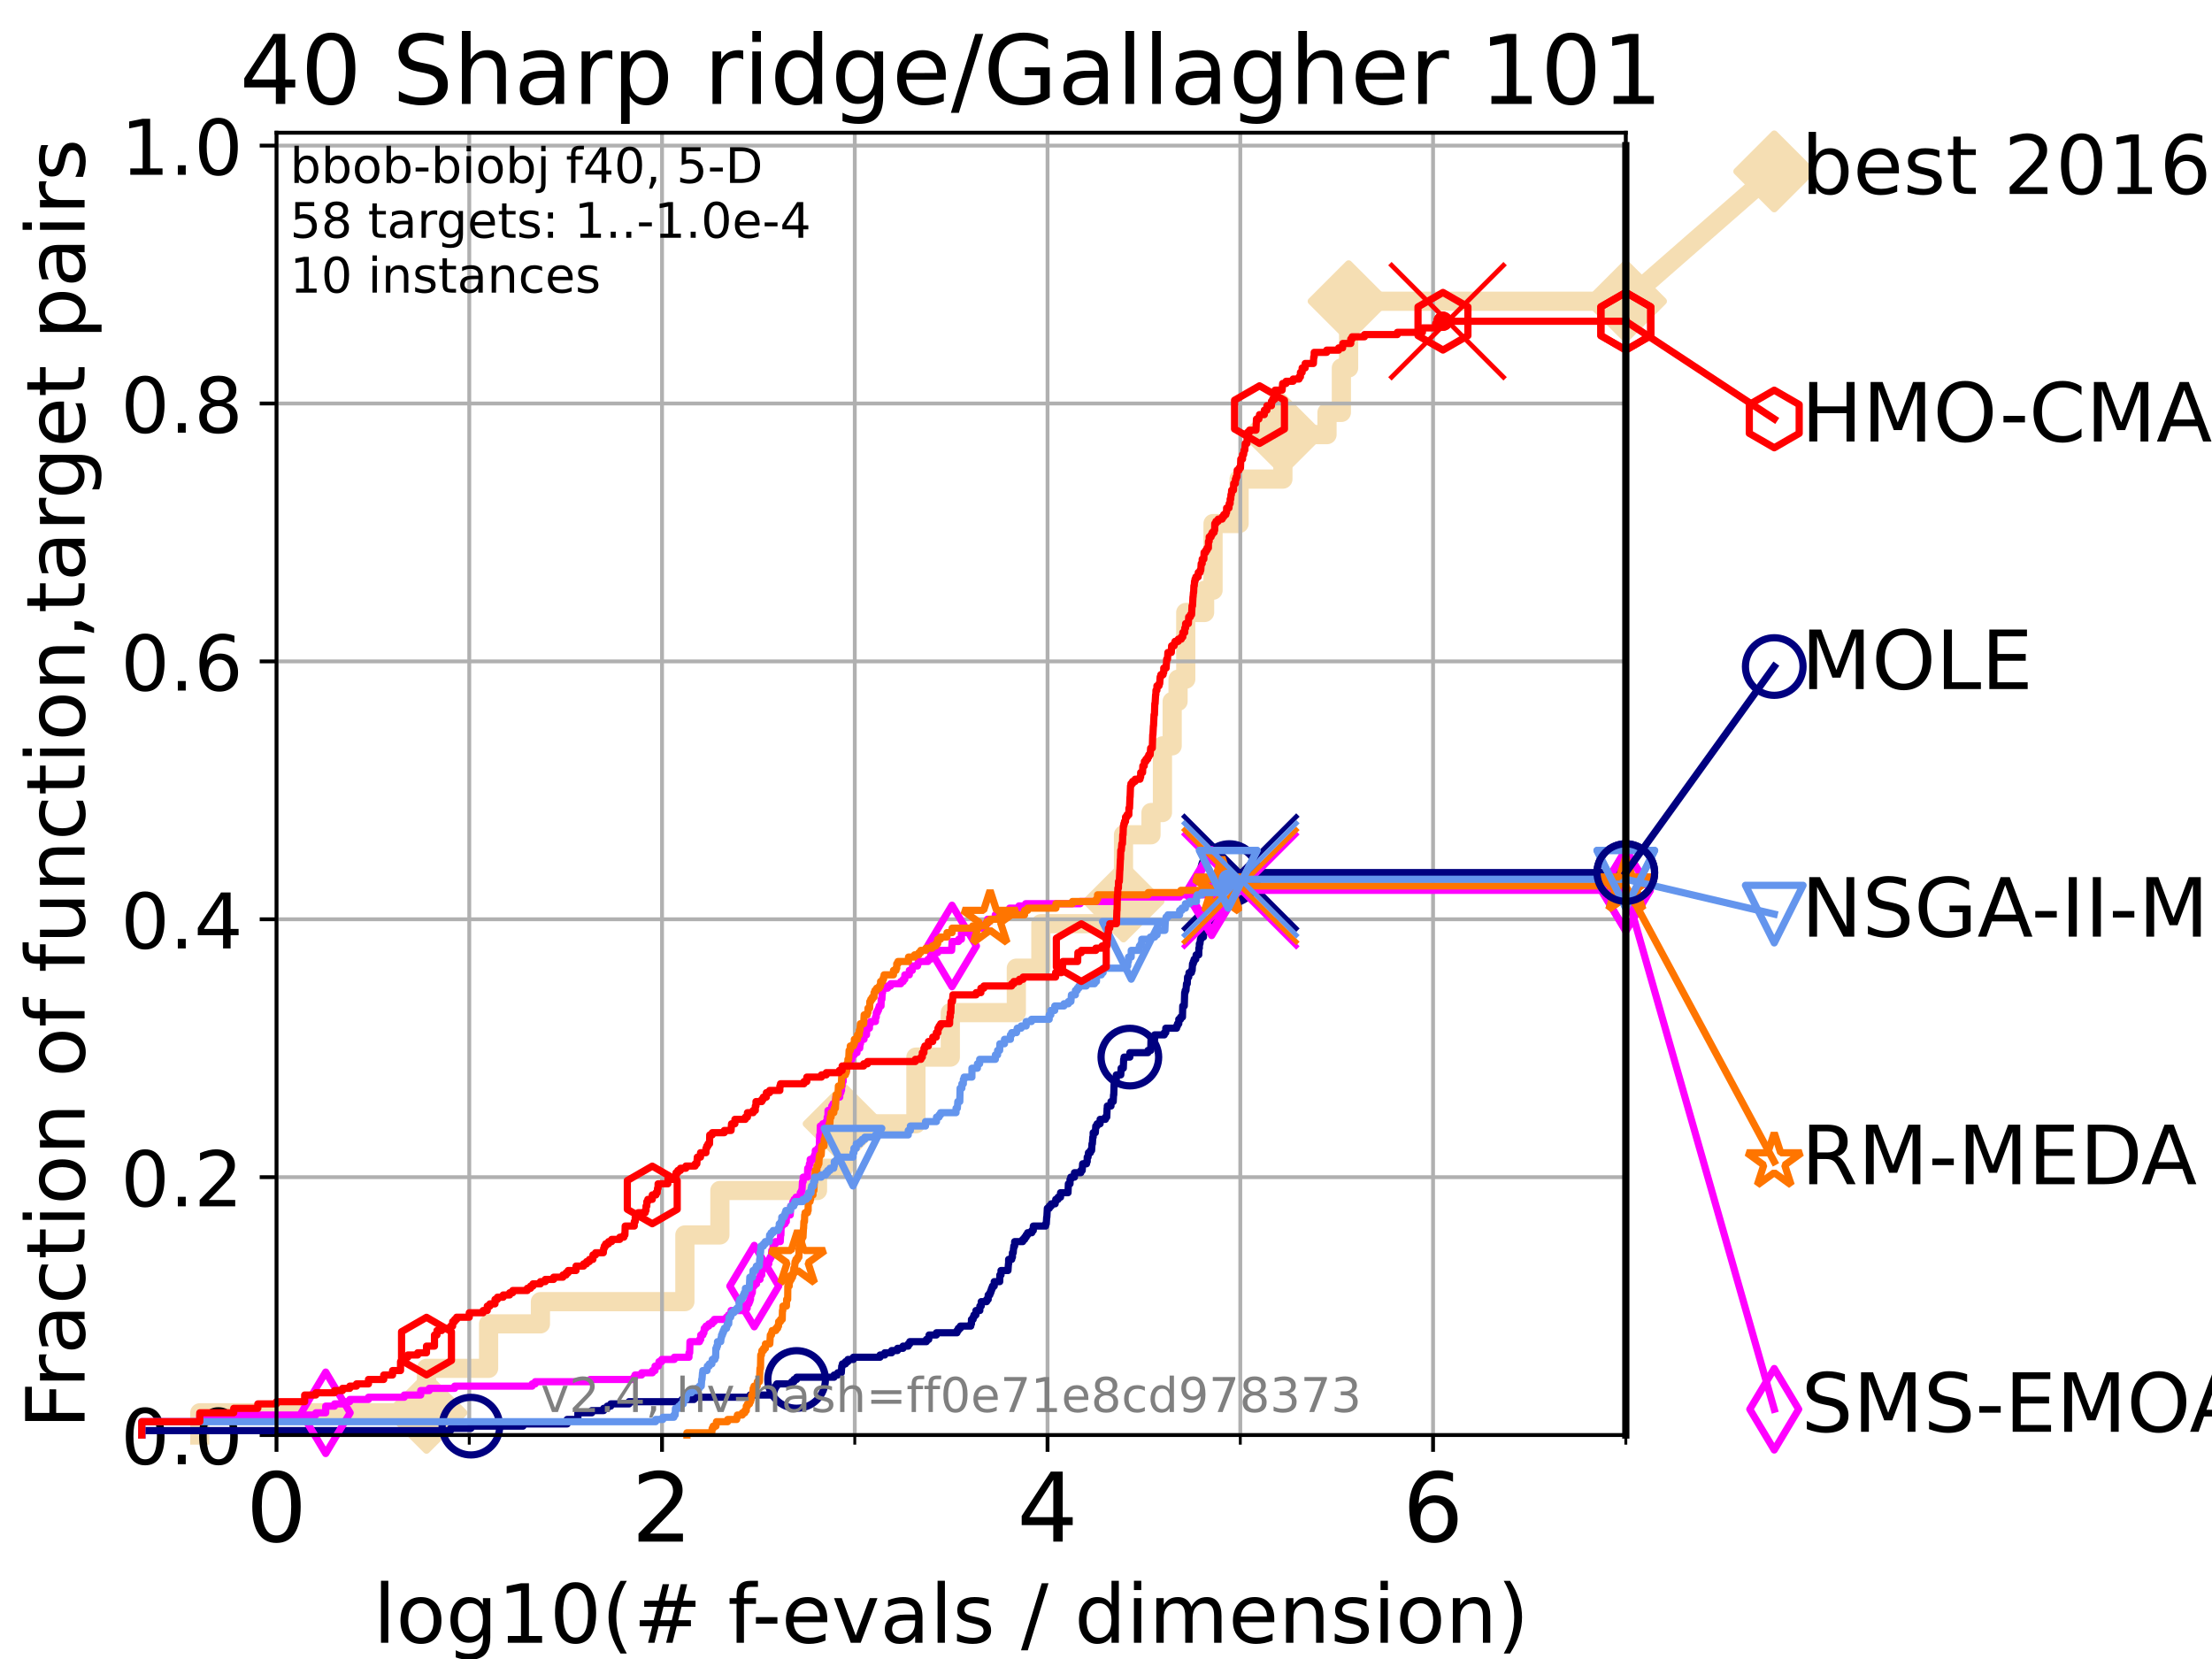 <?xml version="1.0" encoding="utf-8" standalone="no"?>
<!DOCTYPE svg PUBLIC "-//W3C//DTD SVG 1.1//EN"
  "http://www.w3.org/Graphics/SVG/1.1/DTD/svg11.dtd">
<!-- Created with matplotlib (https://matplotlib.org/) -->
<svg height="345.6pt" version="1.1" viewBox="0 0 460.8 345.6" width="460.8pt" xmlns="http://www.w3.org/2000/svg" xmlns:xlink="http://www.w3.org/1999/xlink">
 <defs>
  <style type="text/css">*{stroke-linecap:butt;stroke-linejoin:round;}</style>
 </defs>
 <g id="figure_1">
  <g id="patch_1">
   <path d="M 0 345.6 
L 460.8 345.6 
L 460.8 0 
L 0 0 
z
" style="fill:#ffffff;"/>
  </g>
  <g id="axes_1">
   <g id="patch_2">
    <path d="M 57.6 298.944 
L 338.688 298.944 
L 338.688 27.648 
L 57.6 27.648 
z
" style="fill:#ffffff;"/>
   </g>
   <g id="line2d_1">
    <path d="M 41.621 298.944 
L 41.621 294.313 
L 88.847 294.313 
L 88.847 285.05 
L 101.786 285.05 
L 101.786 275.788 
L 112.581 275.788 
L 112.581 271.157 
L 142.673 271.157 
L 142.673 257.263 
L 149.964 257.263 
L 149.964 248.001 
L 170.3 248.001 
L 170.3 243.37 
L 175.742 243.37 
L 175.742 234.107 
L 190.801 234.107 
L 190.801 220.214 
L 197.967 220.214 
L 197.967 210.951 
L 211.721 210.951 
L 211.721 201.689 
L 216.83 201.689 
L 216.83 192.426 
L 230.131 192.426 
L 230.131 187.795 
L 234.044 187.795 
L 234.044 173.901 
L 239.775 173.901 
L 239.775 169.27 
L 242.158 169.27 
L 242.158 155.377 
L 244.186 155.377 
L 244.186 146.114 
L 245.41 146.114 
L 245.41 141.483 
L 247.015 141.483 
L 247.015 127.589 
L 250.939 127.589 
L 250.939 122.958 
L 252.699 122.958 
L 252.699 109.065 
L 258.128 109.065 
L 258.128 99.802 
L 267.25 99.802 
L 267.25 90.54 
L 276.441 90.54 
L 276.441 85.909 
L 279.431 85.909 
L 279.431 76.646 
L 280.941 76.646 
L 280.941 62.753 
L 338.688 62.753 
" style="fill:none;stroke:#f5deb3;stroke-linecap:square;stroke-width:4;"/>
   </g>
   <g id="line2d_2">
    <defs>
     <path d="M -0 7.778 
L 7.778 0 
L 0 -7.778 
L -7.778 -0 
z
" id="mfb60f41d7b" style="stroke:#f5deb3;stroke-linejoin:miter;stroke-width:1.5;"/>
    </defs>
    <g>
     <use style="fill:#f5deb3;stroke:#f5deb3;stroke-linejoin:miter;stroke-width:1.5;" x="88.847" xlink:href="#mfb60f41d7b" y="294.313"/>
     <use style="fill:#f5deb3;stroke:#f5deb3;stroke-linejoin:miter;stroke-width:1.5;" x="175.742" xlink:href="#mfb60f41d7b" y="234.107"/>
     <use style="fill:#f5deb3;stroke:#f5deb3;stroke-linejoin:miter;stroke-width:1.5;" x="234.044" xlink:href="#mfb60f41d7b" y="187.795"/>
     <use style="fill:#f5deb3;stroke:#f5deb3;stroke-linejoin:miter;stroke-width:1.5;" x="267.25" xlink:href="#mfb60f41d7b" y="90.54"/>
     <use style="fill:#f5deb3;stroke:#f5deb3;stroke-linejoin:miter;stroke-width:1.5;" x="280.941" xlink:href="#mfb60f41d7b" y="62.753"/>
     <use style="fill:#f5deb3;stroke:#f5deb3;stroke-linejoin:miter;stroke-width:1.5;" x="338.688" xlink:href="#mfb60f41d7b" y="62.753"/>
    </g>
   </g>
   <g id="line2d_3">
    <path style="fill:none;stroke:#f5deb3;stroke-linecap:square;stroke-width:4;"/>
    <g/>
   </g>
   <g id="line2d_4">
    <path d="M 338.688 62.753 
L 369.608 35.706 
" style="fill:none;stroke:#f5deb3;stroke-linecap:square;stroke-width:4;"/>
    <g>
     <use style="fill:#f5deb3;stroke:#f5deb3;stroke-linejoin:miter;stroke-width:1.5;" x="338.688" xlink:href="#mfb60f41d7b" y="62.753"/>
     <use style="fill:#f5deb3;stroke:#f5deb3;stroke-linejoin:miter;stroke-width:1.5;" x="369.608" xlink:href="#mfb60f41d7b" y="35.706"/>
    </g>
   </g>
   <g id="matplotlib.axis_1">
    <g id="xtick_1">
     <g id="line2d_5">
      <path clip-path="url(#p04075dce2b)" d="M 57.6 298.944 
L 57.6 27.648 
" style="fill:none;stroke:#b0b0b0;stroke-linecap:square;stroke-width:0.8;"/>
     </g>
     <g id="line2d_6">
      <defs>
       <path d="M 0 0 
L 0 3.5 
" id="mafbac3cdc4" style="stroke:#000000;stroke-width:0.8;"/>
      </defs>
      <g>
       <use style="stroke:#000000;stroke-width:0.8;" x="57.6" xlink:href="#mafbac3cdc4" y="298.944"/>
      </g>
     </g>
     <g id="text_1">
      <!-- 0 -->
      <g transform="translate(51.237 321.141)scale(0.2 -0.2)">
       <defs>
        <path d="M 31.781 66.406 
Q 24.172 66.406 20.328 58.906 
Q 16.5 51.422 16.5 36.375 
Q 16.5 21.391 20.328 13.891 
Q 24.172 6.391 31.781 6.391 
Q 39.453 6.391 43.281 13.891 
Q 47.125 21.391 47.125 36.375 
Q 47.125 51.422 43.281 58.906 
Q 39.453 66.406 31.781 66.406 
z
M 31.781 74.219 
Q 44.047 74.219 50.516 64.516 
Q 56.984 54.828 56.984 36.375 
Q 56.984 17.969 50.516 8.266 
Q 44.047 -1.422 31.781 -1.422 
Q 19.531 -1.422 13.062 8.266 
Q 6.594 17.969 6.594 36.375 
Q 6.594 54.828 13.062 64.516 
Q 19.531 74.219 31.781 74.219 
z
" id="DejaVuSans-48"/>
       </defs>
       <use xlink:href="#DejaVuSans-48"/>
      </g>
     </g>
    </g>
    <g id="xtick_2">
     <g id="line2d_7">
      <path clip-path="url(#p04075dce2b)" d="M 137.911 298.944 
L 137.911 27.648 
" style="fill:none;stroke:#b0b0b0;stroke-linecap:square;stroke-width:0.8;"/>
     </g>
     <g id="line2d_8">
      <g>
       <use style="stroke:#000000;stroke-width:0.8;" x="137.911" xlink:href="#mafbac3cdc4" y="298.944"/>
      </g>
     </g>
     <g id="text_2">
      <!-- 2 -->
      <g transform="translate(131.548 321.141)scale(0.2 -0.2)">
       <defs>
        <path d="M 19.188 8.297 
L 53.609 8.297 
L 53.609 0 
L 7.328 0 
L 7.328 8.297 
Q 12.938 14.109 22.625 23.891 
Q 32.328 33.688 34.812 36.531 
Q 39.547 41.844 41.422 45.531 
Q 43.312 49.219 43.312 52.781 
Q 43.312 58.594 39.234 62.25 
Q 35.156 65.922 28.609 65.922 
Q 23.969 65.922 18.812 64.312 
Q 13.672 62.703 7.812 59.422 
L 7.812 69.391 
Q 13.766 71.781 18.938 73 
Q 24.125 74.219 28.422 74.219 
Q 39.75 74.219 46.484 68.547 
Q 53.219 62.891 53.219 53.422 
Q 53.219 48.922 51.531 44.891 
Q 49.859 40.875 45.406 35.406 
Q 44.188 33.984 37.641 27.219 
Q 31.109 20.453 19.188 8.297 
z
" id="DejaVuSans-50"/>
       </defs>
       <use xlink:href="#DejaVuSans-50"/>
      </g>
     </g>
    </g>
    <g id="xtick_3">
     <g id="line2d_9">
      <path clip-path="url(#p04075dce2b)" d="M 218.222 298.944 
L 218.222 27.648 
" style="fill:none;stroke:#b0b0b0;stroke-linecap:square;stroke-width:0.8;"/>
     </g>
     <g id="line2d_10">
      <g>
       <use style="stroke:#000000;stroke-width:0.8;" x="218.222" xlink:href="#mafbac3cdc4" y="298.944"/>
      </g>
     </g>
     <g id="text_3">
      <!-- 4 -->
      <g transform="translate(211.859 321.141)scale(0.2 -0.2)">
       <defs>
        <path d="M 37.797 64.312 
L 12.891 25.391 
L 37.797 25.391 
z
M 35.203 72.906 
L 47.609 72.906 
L 47.609 25.391 
L 58.016 25.391 
L 58.016 17.188 
L 47.609 17.188 
L 47.609 0 
L 37.797 0 
L 37.797 17.188 
L 4.891 17.188 
L 4.891 26.703 
z
" id="DejaVuSans-52"/>
       </defs>
       <use xlink:href="#DejaVuSans-52"/>
      </g>
     </g>
    </g>
    <g id="xtick_4">
     <g id="line2d_11">
      <path clip-path="url(#p04075dce2b)" d="M 298.533 298.944 
L 298.533 27.648 
" style="fill:none;stroke:#b0b0b0;stroke-linecap:square;stroke-width:0.8;"/>
     </g>
     <g id="line2d_12">
      <g>
       <use style="stroke:#000000;stroke-width:0.8;" x="298.533" xlink:href="#mafbac3cdc4" y="298.944"/>
      </g>
     </g>
     <g id="text_4">
      <!-- 6 -->
      <g transform="translate(292.17 321.141)scale(0.2 -0.2)">
       <defs>
        <path d="M 33.016 40.375 
Q 26.375 40.375 22.484 35.828 
Q 18.609 31.297 18.609 23.391 
Q 18.609 15.531 22.484 10.953 
Q 26.375 6.391 33.016 6.391 
Q 39.656 6.391 43.531 10.953 
Q 47.406 15.531 47.406 23.391 
Q 47.406 31.297 43.531 35.828 
Q 39.656 40.375 33.016 40.375 
z
M 52.594 71.297 
L 52.594 62.312 
Q 48.875 64.062 45.094 64.984 
Q 41.312 65.922 37.594 65.922 
Q 27.828 65.922 22.672 59.328 
Q 17.531 52.734 16.797 39.406 
Q 19.672 43.656 24.016 45.922 
Q 28.375 48.188 33.594 48.188 
Q 44.578 48.188 50.953 41.516 
Q 57.328 34.859 57.328 23.391 
Q 57.328 12.156 50.688 5.359 
Q 44.047 -1.422 33.016 -1.422 
Q 20.359 -1.422 13.672 8.266 
Q 6.984 17.969 6.984 36.375 
Q 6.984 53.656 15.188 63.938 
Q 23.391 74.219 37.203 74.219 
Q 40.922 74.219 44.703 73.484 
Q 48.484 72.75 52.594 71.297 
z
" id="DejaVuSans-54"/>
       </defs>
       <use xlink:href="#DejaVuSans-54"/>
      </g>
     </g>
    </g>
    <g id="xtick_5">
     <g id="line2d_13">
      <path clip-path="url(#p04075dce2b)" d="M 97.755 298.944 
L 97.755 27.648 
" style="fill:none;stroke:#b0b0b0;stroke-linecap:square;stroke-width:0.8;"/>
     </g>
     <g id="line2d_14">
      <defs>
       <path d="M 0 0 
L 0 2 
" id="md563df9a02" style="stroke:#000000;stroke-width:0.6;"/>
      </defs>
      <g>
       <use style="stroke:#000000;stroke-width:0.6;" x="97.755" xlink:href="#md563df9a02" y="298.944"/>
      </g>
     </g>
    </g>
    <g id="xtick_6">
     <g id="line2d_15">
      <path clip-path="url(#p04075dce2b)" d="M 178.066 298.944 
L 178.066 27.648 
" style="fill:none;stroke:#b0b0b0;stroke-linecap:square;stroke-width:0.8;"/>
     </g>
     <g id="line2d_16">
      <g>
       <use style="stroke:#000000;stroke-width:0.6;" x="178.066" xlink:href="#md563df9a02" y="298.944"/>
      </g>
     </g>
    </g>
    <g id="xtick_7">
     <g id="line2d_17">
      <path clip-path="url(#p04075dce2b)" d="M 258.377 298.944 
L 258.377 27.648 
" style="fill:none;stroke:#b0b0b0;stroke-linecap:square;stroke-width:0.8;"/>
     </g>
     <g id="line2d_18">
      <g>
       <use style="stroke:#000000;stroke-width:0.6;" x="258.377" xlink:href="#md563df9a02" y="298.944"/>
      </g>
     </g>
    </g>
    <g id="xtick_8">
     <g id="line2d_19">
      <path clip-path="url(#p04075dce2b)" d="M 338.688 298.944 
L 338.688 27.648 
" style="fill:none;stroke:#b0b0b0;stroke-linecap:square;stroke-width:0.8;"/>
     </g>
     <g id="line2d_20">
      <g>
       <use style="stroke:#000000;stroke-width:0.6;" x="338.688" xlink:href="#md563df9a02" y="298.944"/>
      </g>
     </g>
    </g>
    <g id="text_5">
     <!-- log10(# f-evals / dimension) -->
     <g transform="translate(77.764 342.218)scale(0.17 -0.17)">
      <defs>
       <path d="M 9.422 75.984 
L 18.406 75.984 
L 18.406 0 
L 9.422 0 
z
" id="DejaVuSans-108"/>
       <path d="M 30.609 48.391 
Q 23.391 48.391 19.188 42.75 
Q 14.984 37.109 14.984 27.297 
Q 14.984 17.484 19.156 11.844 
Q 23.344 6.203 30.609 6.203 
Q 37.797 6.203 41.984 11.859 
Q 46.188 17.531 46.188 27.297 
Q 46.188 37.016 41.984 42.703 
Q 37.797 48.391 30.609 48.391 
z
M 30.609 56 
Q 42.328 56 49.016 48.375 
Q 55.719 40.766 55.719 27.297 
Q 55.719 13.875 49.016 6.219 
Q 42.328 -1.422 30.609 -1.422 
Q 18.844 -1.422 12.172 6.219 
Q 5.516 13.875 5.516 27.297 
Q 5.516 40.766 12.172 48.375 
Q 18.844 56 30.609 56 
z
" id="DejaVuSans-111"/>
       <path d="M 45.406 27.984 
Q 45.406 37.75 41.375 43.109 
Q 37.359 48.484 30.078 48.484 
Q 22.859 48.484 18.828 43.109 
Q 14.797 37.75 14.797 27.984 
Q 14.797 18.266 18.828 12.891 
Q 22.859 7.516 30.078 7.516 
Q 37.359 7.516 41.375 12.891 
Q 45.406 18.266 45.406 27.984 
z
M 54.391 6.781 
Q 54.391 -7.172 48.188 -13.984 
Q 42 -20.797 29.203 -20.797 
Q 24.469 -20.797 20.266 -20.094 
Q 16.062 -19.391 12.109 -17.922 
L 12.109 -9.188 
Q 16.062 -11.328 19.922 -12.344 
Q 23.781 -13.375 27.781 -13.375 
Q 36.625 -13.375 41.016 -8.766 
Q 45.406 -4.156 45.406 5.172 
L 45.406 9.625 
Q 42.625 4.781 38.281 2.391 
Q 33.938 0 27.875 0 
Q 17.828 0 11.672 7.656 
Q 5.516 15.328 5.516 27.984 
Q 5.516 40.672 11.672 48.328 
Q 17.828 56 27.875 56 
Q 33.938 56 38.281 53.609 
Q 42.625 51.219 45.406 46.391 
L 45.406 54.688 
L 54.391 54.688 
z
" id="DejaVuSans-103"/>
       <path d="M 12.406 8.297 
L 28.516 8.297 
L 28.516 63.922 
L 10.984 60.406 
L 10.984 69.391 
L 28.422 72.906 
L 38.281 72.906 
L 38.281 8.297 
L 54.391 8.297 
L 54.391 0 
L 12.406 0 
z
" id="DejaVuSans-49"/>
       <path d="M 31 75.875 
Q 24.469 64.656 21.281 53.656 
Q 18.109 42.672 18.109 31.391 
Q 18.109 20.125 21.312 9.062 
Q 24.516 -2 31 -13.188 
L 23.188 -13.188 
Q 15.875 -1.703 12.234 9.375 
Q 8.594 20.453 8.594 31.391 
Q 8.594 42.281 12.203 53.312 
Q 15.828 64.359 23.188 75.875 
z
" id="DejaVuSans-40"/>
       <path d="M 51.125 44 
L 36.922 44 
L 32.812 27.688 
L 47.125 27.688 
z
M 43.797 71.781 
L 38.719 51.516 
L 52.984 51.516 
L 58.109 71.781 
L 65.922 71.781 
L 60.891 51.516 
L 76.125 51.516 
L 76.125 44 
L 58.984 44 
L 54.984 27.688 
L 70.516 27.688 
L 70.516 20.219 
L 53.078 20.219 
L 48 0 
L 40.188 0 
L 45.219 20.219 
L 30.906 20.219 
L 25.875 0 
L 18.016 0 
L 23.094 20.219 
L 7.719 20.219 
L 7.719 27.688 
L 24.906 27.688 
L 29 44 
L 13.281 44 
L 13.281 51.516 
L 30.906 51.516 
L 35.891 71.781 
z
" id="DejaVuSans-35"/>
       <path id="DejaVuSans-32"/>
       <path d="M 37.109 75.984 
L 37.109 68.5 
L 28.516 68.5 
Q 23.688 68.5 21.797 66.547 
Q 19.922 64.594 19.922 59.516 
L 19.922 54.688 
L 34.719 54.688 
L 34.719 47.703 
L 19.922 47.703 
L 19.922 0 
L 10.891 0 
L 10.891 47.703 
L 2.297 47.703 
L 2.297 54.688 
L 10.891 54.688 
L 10.891 58.5 
Q 10.891 67.625 15.141 71.797 
Q 19.391 75.984 28.609 75.984 
z
" id="DejaVuSans-102"/>
       <path d="M 4.891 31.391 
L 31.203 31.391 
L 31.203 23.391 
L 4.891 23.391 
z
" id="DejaVuSans-45"/>
       <path d="M 56.203 29.594 
L 56.203 25.203 
L 14.891 25.203 
Q 15.484 15.922 20.484 11.062 
Q 25.484 6.203 34.422 6.203 
Q 39.594 6.203 44.453 7.469 
Q 49.312 8.734 54.109 11.281 
L 54.109 2.781 
Q 49.266 0.734 44.188 -0.344 
Q 39.109 -1.422 33.891 -1.422 
Q 20.797 -1.422 13.156 6.188 
Q 5.516 13.812 5.516 26.812 
Q 5.516 40.234 12.766 48.109 
Q 20.016 56 32.328 56 
Q 43.359 56 49.781 48.891 
Q 56.203 41.797 56.203 29.594 
z
M 47.219 32.234 
Q 47.125 39.594 43.094 43.984 
Q 39.062 48.391 32.422 48.391 
Q 24.906 48.391 20.391 44.141 
Q 15.875 39.891 15.188 32.172 
z
" id="DejaVuSans-101"/>
       <path d="M 2.984 54.688 
L 12.5 54.688 
L 29.594 8.797 
L 46.688 54.688 
L 56.203 54.688 
L 35.688 0 
L 23.484 0 
z
" id="DejaVuSans-118"/>
       <path d="M 34.281 27.484 
Q 23.391 27.484 19.188 25 
Q 14.984 22.516 14.984 16.5 
Q 14.984 11.719 18.141 8.906 
Q 21.297 6.109 26.703 6.109 
Q 34.188 6.109 38.703 11.406 
Q 43.219 16.703 43.219 25.484 
L 43.219 27.484 
z
M 52.203 31.203 
L 52.203 0 
L 43.219 0 
L 43.219 8.297 
Q 40.141 3.328 35.547 0.953 
Q 30.953 -1.422 24.312 -1.422 
Q 15.922 -1.422 10.953 3.297 
Q 6 8.016 6 15.922 
Q 6 25.141 12.172 29.828 
Q 18.359 34.516 30.609 34.516 
L 43.219 34.516 
L 43.219 35.406 
Q 43.219 41.609 39.141 45 
Q 35.062 48.391 27.688 48.391 
Q 23 48.391 18.547 47.266 
Q 14.109 46.141 10.016 43.891 
L 10.016 52.203 
Q 14.938 54.109 19.578 55.047 
Q 24.219 56 28.609 56 
Q 40.484 56 46.344 49.844 
Q 52.203 43.703 52.203 31.203 
z
" id="DejaVuSans-97"/>
       <path d="M 44.281 53.078 
L 44.281 44.578 
Q 40.484 46.531 36.375 47.5 
Q 32.281 48.484 27.875 48.484 
Q 21.188 48.484 17.844 46.438 
Q 14.5 44.391 14.5 40.281 
Q 14.5 37.156 16.891 35.375 
Q 19.281 33.594 26.516 31.984 
L 29.594 31.297 
Q 39.156 29.25 43.188 25.516 
Q 47.219 21.781 47.219 15.094 
Q 47.219 7.469 41.188 3.016 
Q 35.156 -1.422 24.609 -1.422 
Q 20.219 -1.422 15.453 -0.562 
Q 10.688 0.297 5.422 2 
L 5.422 11.281 
Q 10.406 8.688 15.234 7.391 
Q 20.062 6.109 24.812 6.109 
Q 31.156 6.109 34.562 8.281 
Q 37.984 10.453 37.984 14.406 
Q 37.984 18.062 35.516 20.016 
Q 33.062 21.969 24.703 23.781 
L 21.578 24.516 
Q 13.234 26.266 9.516 29.906 
Q 5.812 33.547 5.812 39.891 
Q 5.812 47.609 11.281 51.797 
Q 16.75 56 26.812 56 
Q 31.781 56 36.172 55.266 
Q 40.578 54.547 44.281 53.078 
z
" id="DejaVuSans-115"/>
       <path d="M 25.391 72.906 
L 33.688 72.906 
L 8.297 -9.281 
L 0 -9.281 
z
" id="DejaVuSans-47"/>
       <path d="M 45.406 46.391 
L 45.406 75.984 
L 54.391 75.984 
L 54.391 0 
L 45.406 0 
L 45.406 8.203 
Q 42.578 3.328 38.25 0.953 
Q 33.938 -1.422 27.875 -1.422 
Q 17.969 -1.422 11.734 6.484 
Q 5.516 14.406 5.516 27.297 
Q 5.516 40.188 11.734 48.094 
Q 17.969 56 27.875 56 
Q 33.938 56 38.25 53.625 
Q 42.578 51.266 45.406 46.391 
z
M 14.797 27.297 
Q 14.797 17.391 18.875 11.75 
Q 22.953 6.109 30.078 6.109 
Q 37.203 6.109 41.297 11.75 
Q 45.406 17.391 45.406 27.297 
Q 45.406 37.203 41.297 42.844 
Q 37.203 48.484 30.078 48.484 
Q 22.953 48.484 18.875 42.844 
Q 14.797 37.203 14.797 27.297 
z
" id="DejaVuSans-100"/>
       <path d="M 9.422 54.688 
L 18.406 54.688 
L 18.406 0 
L 9.422 0 
z
M 9.422 75.984 
L 18.406 75.984 
L 18.406 64.594 
L 9.422 64.594 
z
" id="DejaVuSans-105"/>
       <path d="M 52 44.188 
Q 55.375 50.25 60.062 53.125 
Q 64.75 56 71.094 56 
Q 79.641 56 84.281 50.016 
Q 88.922 44.047 88.922 33.016 
L 88.922 0 
L 79.891 0 
L 79.891 32.719 
Q 79.891 40.578 77.094 44.375 
Q 74.312 48.188 68.609 48.188 
Q 61.625 48.188 57.562 43.547 
Q 53.516 38.922 53.516 30.906 
L 53.516 0 
L 44.484 0 
L 44.484 32.719 
Q 44.484 40.625 41.703 44.406 
Q 38.922 48.188 33.109 48.188 
Q 26.219 48.188 22.156 43.531 
Q 18.109 38.875 18.109 30.906 
L 18.109 0 
L 9.078 0 
L 9.078 54.688 
L 18.109 54.688 
L 18.109 46.188 
Q 21.188 51.219 25.484 53.609 
Q 29.781 56 35.688 56 
Q 41.656 56 45.828 52.969 
Q 50 49.953 52 44.188 
z
" id="DejaVuSans-109"/>
       <path d="M 54.891 33.016 
L 54.891 0 
L 45.906 0 
L 45.906 32.719 
Q 45.906 40.484 42.875 44.328 
Q 39.844 48.188 33.797 48.188 
Q 26.516 48.188 22.312 43.547 
Q 18.109 38.922 18.109 30.906 
L 18.109 0 
L 9.078 0 
L 9.078 54.688 
L 18.109 54.688 
L 18.109 46.188 
Q 21.344 51.125 25.703 53.562 
Q 30.078 56 35.797 56 
Q 45.219 56 50.047 50.172 
Q 54.891 44.344 54.891 33.016 
z
" id="DejaVuSans-110"/>
       <path d="M 8.016 75.875 
L 15.828 75.875 
Q 23.141 64.359 26.781 53.312 
Q 30.422 42.281 30.422 31.391 
Q 30.422 20.453 26.781 9.375 
Q 23.141 -1.703 15.828 -13.188 
L 8.016 -13.188 
Q 14.5 -2 17.703 9.062 
Q 20.906 20.125 20.906 31.391 
Q 20.906 42.672 17.703 53.656 
Q 14.5 64.656 8.016 75.875 
z
" id="DejaVuSans-41"/>
      </defs>
      <use xlink:href="#DejaVuSans-108"/>
      <use x="27.783" xlink:href="#DejaVuSans-111"/>
      <use x="88.965" xlink:href="#DejaVuSans-103"/>
      <use x="152.441" xlink:href="#DejaVuSans-49"/>
      <use x="216.064" xlink:href="#DejaVuSans-48"/>
      <use x="279.688" xlink:href="#DejaVuSans-40"/>
      <use x="318.701" xlink:href="#DejaVuSans-35"/>
      <use x="402.49" xlink:href="#DejaVuSans-32"/>
      <use x="434.277" xlink:href="#DejaVuSans-102"/>
      <use x="463.982" xlink:href="#DejaVuSans-45"/>
      <use x="500.066" xlink:href="#DejaVuSans-101"/>
      <use x="561.59" xlink:href="#DejaVuSans-118"/>
      <use x="620.77" xlink:href="#DejaVuSans-97"/>
      <use x="682.049" xlink:href="#DejaVuSans-108"/>
      <use x="709.832" xlink:href="#DejaVuSans-115"/>
      <use x="761.932" xlink:href="#DejaVuSans-32"/>
      <use x="793.719" xlink:href="#DejaVuSans-47"/>
      <use x="827.41" xlink:href="#DejaVuSans-32"/>
      <use x="859.197" xlink:href="#DejaVuSans-100"/>
      <use x="922.674" xlink:href="#DejaVuSans-105"/>
      <use x="950.457" xlink:href="#DejaVuSans-109"/>
      <use x="1047.869" xlink:href="#DejaVuSans-101"/>
      <use x="1109.393" xlink:href="#DejaVuSans-110"/>
      <use x="1172.771" xlink:href="#DejaVuSans-115"/>
      <use x="1224.871" xlink:href="#DejaVuSans-105"/>
      <use x="1252.654" xlink:href="#DejaVuSans-111"/>
      <use x="1313.836" xlink:href="#DejaVuSans-110"/>
      <use x="1377.215" xlink:href="#DejaVuSans-41"/>
     </g>
    </g>
   </g>
   <g id="matplotlib.axis_2">
    <g id="ytick_1">
     <g id="line2d_21">
      <path clip-path="url(#p04075dce2b)" d="M 57.6 298.944 
L 338.688 298.944 
" style="fill:none;stroke:#b0b0b0;stroke-linecap:square;stroke-width:0.8;"/>
     </g>
     <g id="line2d_22">
      <defs>
       <path d="M 0 0 
L -3.5 0 
" id="m48b4d7c426" style="stroke:#000000;stroke-width:0.8;"/>
      </defs>
      <g>
       <use style="stroke:#000000;stroke-width:0.8;" x="57.6" xlink:href="#m48b4d7c426" y="298.944"/>
      </g>
     </g>
     <g id="text_6">
      <!-- 0.0 -->
      <g transform="translate(25.155 305.023)scale(0.16 -0.16)">
       <defs>
        <path d="M 10.688 12.406 
L 21 12.406 
L 21 0 
L 10.688 0 
z
" id="DejaVuSans-46"/>
       </defs>
       <use xlink:href="#DejaVuSans-48"/>
       <use x="63.623" xlink:href="#DejaVuSans-46"/>
       <use x="95.41" xlink:href="#DejaVuSans-48"/>
      </g>
     </g>
    </g>
    <g id="ytick_2">
     <g id="line2d_23">
      <path clip-path="url(#p04075dce2b)" d="M 57.6 245.222 
L 338.688 245.222 
" style="fill:none;stroke:#b0b0b0;stroke-linecap:square;stroke-width:0.8;"/>
     </g>
     <g id="line2d_24">
      <g>
       <use style="stroke:#000000;stroke-width:0.8;" x="57.6" xlink:href="#m48b4d7c426" y="245.222"/>
      </g>
     </g>
     <g id="text_7">
      <!-- 0.2 -->
      <g transform="translate(25.155 251.301)scale(0.16 -0.16)">
       <use xlink:href="#DejaVuSans-48"/>
       <use x="63.623" xlink:href="#DejaVuSans-46"/>
       <use x="95.41" xlink:href="#DejaVuSans-50"/>
      </g>
     </g>
    </g>
    <g id="ytick_3">
     <g id="line2d_25">
      <path clip-path="url(#p04075dce2b)" d="M 57.6 191.5 
L 338.688 191.5 
" style="fill:none;stroke:#b0b0b0;stroke-linecap:square;stroke-width:0.8;"/>
     </g>
     <g id="line2d_26">
      <g>
       <use style="stroke:#000000;stroke-width:0.8;" x="57.6" xlink:href="#m48b4d7c426" y="191.5"/>
      </g>
     </g>
     <g id="text_8">
      <!-- 0.4 -->
      <g transform="translate(25.155 197.579)scale(0.16 -0.16)">
       <use xlink:href="#DejaVuSans-48"/>
       <use x="63.623" xlink:href="#DejaVuSans-46"/>
       <use x="95.41" xlink:href="#DejaVuSans-52"/>
      </g>
     </g>
    </g>
    <g id="ytick_4">
     <g id="line2d_27">
      <path clip-path="url(#p04075dce2b)" d="M 57.6 137.778 
L 338.688 137.778 
" style="fill:none;stroke:#b0b0b0;stroke-linecap:square;stroke-width:0.8;"/>
     </g>
     <g id="line2d_28">
      <g>
       <use style="stroke:#000000;stroke-width:0.8;" x="57.6" xlink:href="#m48b4d7c426" y="137.778"/>
      </g>
     </g>
     <g id="text_9">
      <!-- 0.6 -->
      <g transform="translate(25.155 143.857)scale(0.16 -0.16)">
       <use xlink:href="#DejaVuSans-48"/>
       <use x="63.623" xlink:href="#DejaVuSans-46"/>
       <use x="95.41" xlink:href="#DejaVuSans-54"/>
      </g>
     </g>
    </g>
    <g id="ytick_5">
     <g id="line2d_29">
      <path clip-path="url(#p04075dce2b)" d="M 57.6 84.056 
L 338.688 84.056 
" style="fill:none;stroke:#b0b0b0;stroke-linecap:square;stroke-width:0.8;"/>
     </g>
     <g id="line2d_30">
      <g>
       <use style="stroke:#000000;stroke-width:0.8;" x="57.6" xlink:href="#m48b4d7c426" y="84.056"/>
      </g>
     </g>
     <g id="text_10">
      <!-- 0.8 -->
      <g transform="translate(25.155 90.135)scale(0.16 -0.16)">
       <defs>
        <path d="M 31.781 34.625 
Q 24.75 34.625 20.719 30.859 
Q 16.703 27.094 16.703 20.516 
Q 16.703 13.922 20.719 10.156 
Q 24.75 6.391 31.781 6.391 
Q 38.812 6.391 42.859 10.172 
Q 46.922 13.969 46.922 20.516 
Q 46.922 27.094 42.891 30.859 
Q 38.875 34.625 31.781 34.625 
z
M 21.922 38.812 
Q 15.578 40.375 12.031 44.719 
Q 8.5 49.078 8.5 55.328 
Q 8.5 64.062 14.719 69.141 
Q 20.953 74.219 31.781 74.219 
Q 42.672 74.219 48.875 69.141 
Q 55.078 64.062 55.078 55.328 
Q 55.078 49.078 51.531 44.719 
Q 48 40.375 41.703 38.812 
Q 48.828 37.156 52.797 32.312 
Q 56.781 27.484 56.781 20.516 
Q 56.781 9.906 50.312 4.234 
Q 43.844 -1.422 31.781 -1.422 
Q 19.734 -1.422 13.25 4.234 
Q 6.781 9.906 6.781 20.516 
Q 6.781 27.484 10.781 32.312 
Q 14.797 37.156 21.922 38.812 
z
M 18.312 54.391 
Q 18.312 48.734 21.844 45.562 
Q 25.391 42.391 31.781 42.391 
Q 38.141 42.391 41.719 45.562 
Q 45.312 48.734 45.312 54.391 
Q 45.312 60.062 41.719 63.234 
Q 38.141 66.406 31.781 66.406 
Q 25.391 66.406 21.844 63.234 
Q 18.312 60.062 18.312 54.391 
z
" id="DejaVuSans-56"/>
       </defs>
       <use xlink:href="#DejaVuSans-48"/>
       <use x="63.623" xlink:href="#DejaVuSans-46"/>
       <use x="95.41" xlink:href="#DejaVuSans-56"/>
      </g>
     </g>
    </g>
    <g id="ytick_6">
     <g id="line2d_31">
      <path clip-path="url(#p04075dce2b)" d="M 57.6 30.334 
L 338.688 30.334 
" style="fill:none;stroke:#b0b0b0;stroke-linecap:square;stroke-width:0.8;"/>
     </g>
     <g id="line2d_32">
      <g>
       <use style="stroke:#000000;stroke-width:0.8;" x="57.6" xlink:href="#m48b4d7c426" y="30.334"/>
      </g>
     </g>
     <g id="text_11">
      <!-- 1.0 -->
      <g transform="translate(25.155 36.413)scale(0.16 -0.16)">
       <use xlink:href="#DejaVuSans-49"/>
       <use x="63.623" xlink:href="#DejaVuSans-46"/>
       <use x="95.41" xlink:href="#DejaVuSans-48"/>
      </g>
     </g>
    </g>
    <g id="text_12">
     <!-- Fraction of function,target pairs -->
     <g transform="translate(17.62 297.681)rotate(-90)scale(0.17 -0.17)">
      <defs>
       <path d="M 9.812 72.906 
L 51.703 72.906 
L 51.703 64.594 
L 19.672 64.594 
L 19.672 43.109 
L 48.578 43.109 
L 48.578 34.812 
L 19.672 34.812 
L 19.672 0 
L 9.812 0 
z
" id="DejaVuSans-70"/>
       <path d="M 41.109 46.297 
Q 39.594 47.172 37.812 47.578 
Q 36.031 48 33.891 48 
Q 26.266 48 22.188 43.047 
Q 18.109 38.094 18.109 28.812 
L 18.109 0 
L 9.078 0 
L 9.078 54.688 
L 18.109 54.688 
L 18.109 46.188 
Q 20.953 51.172 25.484 53.578 
Q 30.031 56 36.531 56 
Q 37.453 56 38.578 55.875 
Q 39.703 55.766 41.062 55.516 
z
" id="DejaVuSans-114"/>
       <path d="M 48.781 52.594 
L 48.781 44.188 
Q 44.969 46.297 41.141 47.344 
Q 37.312 48.391 33.406 48.391 
Q 24.656 48.391 19.812 42.844 
Q 14.984 37.312 14.984 27.297 
Q 14.984 17.281 19.812 11.734 
Q 24.656 6.203 33.406 6.203 
Q 37.312 6.203 41.141 7.25 
Q 44.969 8.297 48.781 10.406 
L 48.781 2.094 
Q 45.016 0.344 40.984 -0.531 
Q 36.969 -1.422 32.422 -1.422 
Q 20.062 -1.422 12.781 6.344 
Q 5.516 14.109 5.516 27.297 
Q 5.516 40.672 12.859 48.328 
Q 20.219 56 33.016 56 
Q 37.156 56 41.109 55.141 
Q 45.062 54.297 48.781 52.594 
z
" id="DejaVuSans-99"/>
       <path d="M 18.312 70.219 
L 18.312 54.688 
L 36.812 54.688 
L 36.812 47.703 
L 18.312 47.703 
L 18.312 18.016 
Q 18.312 11.328 20.141 9.422 
Q 21.969 7.516 27.594 7.516 
L 36.812 7.516 
L 36.812 0 
L 27.594 0 
Q 17.188 0 13.234 3.875 
Q 9.281 7.766 9.281 18.016 
L 9.281 47.703 
L 2.688 47.703 
L 2.688 54.688 
L 9.281 54.688 
L 9.281 70.219 
z
" id="DejaVuSans-116"/>
       <path d="M 8.5 21.578 
L 8.5 54.688 
L 17.484 54.688 
L 17.484 21.922 
Q 17.484 14.156 20.5 10.266 
Q 23.531 6.391 29.594 6.391 
Q 36.859 6.391 41.078 11.031 
Q 45.312 15.672 45.312 23.688 
L 45.312 54.688 
L 54.297 54.688 
L 54.297 0 
L 45.312 0 
L 45.312 8.406 
Q 42.047 3.422 37.719 1 
Q 33.406 -1.422 27.688 -1.422 
Q 18.266 -1.422 13.375 4.438 
Q 8.5 10.297 8.5 21.578 
z
M 31.109 56 
z
" id="DejaVuSans-117"/>
       <path d="M 11.719 12.406 
L 22.016 12.406 
L 22.016 4 
L 14.016 -11.625 
L 7.719 -11.625 
L 11.719 4 
z
" id="DejaVuSans-44"/>
       <path d="M 18.109 8.203 
L 18.109 -20.797 
L 9.078 -20.797 
L 9.078 54.688 
L 18.109 54.688 
L 18.109 46.391 
Q 20.953 51.266 25.266 53.625 
Q 29.594 56 35.594 56 
Q 45.562 56 51.781 48.094 
Q 58.016 40.188 58.016 27.297 
Q 58.016 14.406 51.781 6.484 
Q 45.562 -1.422 35.594 -1.422 
Q 29.594 -1.422 25.266 0.953 
Q 20.953 3.328 18.109 8.203 
z
M 48.688 27.297 
Q 48.688 37.203 44.609 42.844 
Q 40.531 48.484 33.406 48.484 
Q 26.266 48.484 22.188 42.844 
Q 18.109 37.203 18.109 27.297 
Q 18.109 17.391 22.188 11.75 
Q 26.266 6.109 33.406 6.109 
Q 40.531 6.109 44.609 11.75 
Q 48.688 17.391 48.688 27.297 
z
" id="DejaVuSans-112"/>
      </defs>
      <use xlink:href="#DejaVuSans-70"/>
      <use x="50.27" xlink:href="#DejaVuSans-114"/>
      <use x="91.383" xlink:href="#DejaVuSans-97"/>
      <use x="152.662" xlink:href="#DejaVuSans-99"/>
      <use x="207.643" xlink:href="#DejaVuSans-116"/>
      <use x="246.852" xlink:href="#DejaVuSans-105"/>
      <use x="274.635" xlink:href="#DejaVuSans-111"/>
      <use x="335.816" xlink:href="#DejaVuSans-110"/>
      <use x="399.195" xlink:href="#DejaVuSans-32"/>
      <use x="430.982" xlink:href="#DejaVuSans-111"/>
      <use x="492.164" xlink:href="#DejaVuSans-102"/>
      <use x="527.369" xlink:href="#DejaVuSans-32"/>
      <use x="559.156" xlink:href="#DejaVuSans-102"/>
      <use x="594.361" xlink:href="#DejaVuSans-117"/>
      <use x="657.74" xlink:href="#DejaVuSans-110"/>
      <use x="721.119" xlink:href="#DejaVuSans-99"/>
      <use x="776.1" xlink:href="#DejaVuSans-116"/>
      <use x="815.309" xlink:href="#DejaVuSans-105"/>
      <use x="843.092" xlink:href="#DejaVuSans-111"/>
      <use x="904.273" xlink:href="#DejaVuSans-110"/>
      <use x="967.652" xlink:href="#DejaVuSans-44"/>
      <use x="999.439" xlink:href="#DejaVuSans-116"/>
      <use x="1038.648" xlink:href="#DejaVuSans-97"/>
      <use x="1099.928" xlink:href="#DejaVuSans-114"/>
      <use x="1139.291" xlink:href="#DejaVuSans-103"/>
      <use x="1202.768" xlink:href="#DejaVuSans-101"/>
      <use x="1264.291" xlink:href="#DejaVuSans-116"/>
      <use x="1303.5" xlink:href="#DejaVuSans-32"/>
      <use x="1335.287" xlink:href="#DejaVuSans-112"/>
      <use x="1398.764" xlink:href="#DejaVuSans-97"/>
      <use x="1460.043" xlink:href="#DejaVuSans-105"/>
      <use x="1487.826" xlink:href="#DejaVuSans-114"/>
      <use x="1528.939" xlink:href="#DejaVuSans-115"/>
     </g>
    </g>
   </g>
   <g id="line2d_33">
    <defs>
     <path d="M 0 1.5 
C 0.398 1.5 0.779 1.342 1.061 1.061 
C 1.342 0.779 1.5 0.398 1.5 0 
C 1.5 -0.398 1.342 -0.779 1.061 -1.061 
C 0.779 -1.342 0.398 -1.5 0 -1.5 
C -0.398 -1.5 -0.779 -1.342 -1.061 -1.061 
C -1.342 -0.779 -1.5 -0.398 -1.5 0 
C -1.5 0.398 -1.342 0.779 -1.061 1.061 
C -0.779 1.342 -0.398 1.5 0 1.5 
z
" id="m51eb6d48f9" style="stroke:#f5deb3;"/>
    </defs>
    <g>
     <use style="fill:#f5deb3;stroke:#f5deb3;" x="280.941" xlink:href="#m51eb6d48f9" y="62.753"/>
     <use style="fill:#f5deb3;stroke:#f5deb3;" x="280.941" xlink:href="#m51eb6d48f9" y="62.753"/>
    </g>
   </g>
   <g id="line2d_34">
    <defs>
     <path d="M 0 1.5 
C 0.398 1.5 0.779 1.342 1.061 1.061 
C 1.342 0.779 1.5 0.398 1.5 0 
C 1.5 -0.398 1.342 -0.779 1.061 -1.061 
C 0.779 -1.342 0.398 -1.5 0 -1.5 
C -0.398 -1.5 -0.779 -1.342 -1.061 -1.061 
C -1.342 -0.779 -1.5 -0.398 -1.5 0 
C -1.5 0.398 -1.342 0.779 -1.061 1.061 
C -0.779 1.342 -0.398 1.5 0 1.5 
z
" id="md0b595f9c2" style="stroke:#000080;"/>
    </defs>
    <g>
     <use style="fill:#000080;stroke:#000080;" x="256.104" xlink:href="#md0b595f9c2" y="181.775"/>
     <use style="fill:#000080;stroke:#000080;" x="256.104" xlink:href="#md0b595f9c2" y="181.775"/>
    </g>
   </g>
   <g id="line2d_35">
    <path d="M 29.533 298.944 
L 29.533 298.018 
L 93.864 298.018 
L 93.864 297.555 
L 98.101 297.555 
L 98.101 297.092 
L 108.949 297.092 
L 108.949 296.628 
L 118.149 296.628 
L 118.149 295.702 
L 120.382 295.702 
L 120.382 294.313 
L 123.274 294.313 
L 123.274 293.85 
L 125.753 293.85 
L 125.753 293.387 
L 126.507 293.387 
L 126.507 292.923 
L 127.229 292.923 
L 127.229 292.46 
L 131.031 292.46 
L 131.031 291.997 
L 142.079 291.997 
L 142.079 291.534 
L 144.582 291.534 
L 144.582 291.071 
L 156.261 291.071 
L 156.261 290.608 
L 161.119 290.608 
L 161.22 289.682 
L 161.32 289.682 
L 161.32 289.218 
L 161.52 289.218 
L 161.52 288.755 
L 161.814 288.755 
L 161.814 288.292 
L 164.921 288.292 
L 164.921 287.829 
L 165.404 287.829 
L 165.404 287.366 
L 165.95 287.366 
L 165.95 286.903 
L 173.756 286.903 
L 173.756 286.44 
L 174.512 286.44 
L 174.512 285.977 
L 175.261 285.977 
L 175.351 284.587 
L 175.485 284.587 
L 175.485 284.124 
L 176.132 284.124 
L 176.132 283.661 
L 176.635 283.661 
L 176.635 283.198 
L 177.774 283.198 
L 177.774 282.735 
L 183.328 282.735 
L 183.328 282.272 
L 184.316 282.272 
L 184.316 281.809 
L 185.752 281.809 
L 185.752 281.345 
L 186.964 281.345 
L 186.964 280.882 
L 188.114 280.882 
L 188.114 280.419 
L 189.203 280.419 
L 189.203 279.956 
L 189.524 279.956 
L 189.524 279.493 
L 192.979 279.493 
L 192.979 279.03 
L 193.474 279.03 
L 193.538 278.104 
L 195.074 278.104 
L 195.074 277.64 
L 199.361 277.64 
L 199.361 277.177 
L 199.634 277.177 
L 199.634 276.714 
L 200.061 276.714 
L 200.061 276.251 
L 202.228 276.251 
L 202.228 275.788 
L 202.371 275.788 
L 202.371 274.862 
L 202.713 274.862 
L 202.713 274.399 
L 202.892 274.399 
L 202.892 273.935 
L 203.3 273.935 
L 203.309 273.009 
L 204.119 273.009 
L 204.119 272.083 
L 204.411 272.083 
L 204.411 271.157 
L 205.529 271.157 
L 205.529 270.694 
L 205.859 270.694 
L 205.859 269.767 
L 206.196 269.767 
L 206.196 269.304 
L 206.396 269.304 
L 206.396 268.841 
L 206.554 268.841 
L 206.554 268.378 
L 206.746 268.378 
L 206.746 267.915 
L 207.118 267.915 
L 207.118 266.989 
L 208.261 266.989 
L 208.28 265.599 
L 208.527 265.599 
L 208.527 264.673 
L 209.979 264.673 
L 210.078 263.284 
L 210.114 263.284 
L 210.114 262.357 
L 210.752 262.357 
L 210.752 261.894 
L 210.908 261.894 
L 210.908 260.968 
L 211.075 260.968 
L 211.135 260.042 
L 211.188 260.042 
L 211.188 259.579 
L 211.37 259.579 
L 211.37 258.653 
L 213.054 258.653 
L 213.054 258.189 
L 213.454 258.189 
L 213.454 257.726 
L 213.772 257.726 
L 213.772 257.263 
L 214.07 257.263 
L 214.07 256.8 
L 214.944 256.8 
L 214.944 256.337 
L 215.253 256.337 
L 215.257 255.411 
L 217.805 255.411 
L 217.805 254.948 
L 217.955 254.948 
L 218.043 253.558 
L 218.081 253.558 
L 218.18 251.706 
L 218.6 251.706 
L 218.6 251.243 
L 218.993 251.243 
L 218.993 250.779 
L 219.81 250.779 
L 219.81 250.316 
L 219.93 250.316 
L 219.93 249.853 
L 220.418 249.853 
L 220.418 249.39 
L 220.932 249.39 
L 220.932 248.464 
L 222.487 248.464 
L 222.558 246.611 
L 222.905 246.611 
L 222.905 245.685 
L 223.062 245.685 
L 223.062 245.222 
L 223.826 245.222 
L 223.826 244.296 
L 225.155 244.296 
L 225.155 243.833 
L 225.443 243.833 
L 225.534 242.443 
L 226.341 242.443 
L 226.341 241.98 
L 226.485 241.98 
L 226.485 241.054 
L 226.66 241.054 
L 226.744 240.128 
L 227.146 240.128 
L 227.146 239.665 
L 227.401 239.665 
L 227.481 238.275 
L 227.561 238.275 
L 227.648 236.886 
L 227.727 236.886 
L 227.727 235.96 
L 228.176 235.96 
L 228.272 234.57 
L 228.548 234.57 
L 228.548 234.107 
L 229.171 234.107 
L 229.171 233.181 
L 230.268 233.181 
L 230.268 232.718 
L 230.558 232.718 
L 230.633 230.865 
L 230.671 230.865 
L 230.671 230.402 
L 231.44 230.402 
L 231.44 229.476 
L 231.902 229.476 
L 231.972 228.087 
L 232.014 228.087 
L 232.09 225.771 
L 232.361 225.771 
L 232.361 224.845 
L 232.545 224.845 
L 232.545 223.918 
L 233.478 223.918 
L 233.548 222.529 
L 234.005 222.529 
L 234.075 220.677 
L 234.168 220.677 
L 234.168 220.214 
L 235.369 220.214 
L 235.369 219.287 
L 239.144 219.287 
L 239.144 218.824 
L 239.72 218.824 
L 239.779 216.509 
L 240.532 216.509 
L 240.532 215.582 
L 242.547 215.582 
L 242.547 215.119 
L 242.851 215.119 
L 242.851 214.193 
L 245.103 214.193 
L 245.103 213.73 
L 245.291 213.73 
L 245.291 213.267 
L 245.561 213.267 
L 245.561 212.34 
L 245.939 212.34 
L 245.939 211.877 
L 246.329 211.877 
L 246.388 209.562 
L 246.705 209.562 
L 246.787 206.783 
L 246.891 206.783 
L 246.891 206.32 
L 247.06 206.32 
L 247.17 204.931 
L 247.327 204.931 
L 247.392 203.541 
L 247.63 203.541 
L 247.7 202.615 
L 248.2 202.615 
L 248.2 202.152 
L 248.348 202.152 
L 248.424 200.762 
L 248.586 200.762 
L 248.586 200.299 
L 248.755 200.299 
L 248.755 199.836 
L 249.092 199.836 
L 249.181 198.91 
L 249.718 198.91 
L 249.742 197.521 
L 249.846 197.521 
L 249.846 196.594 
L 249.977 196.594 
L 250.066 195.668 
L 250.181 195.668 
L 250.181 195.205 
L 250.706 195.205 
L 250.706 194.279 
L 250.97 194.279 
L 250.97 193.816 
L 251.268 193.816 
L 251.268 193.353 
L 252.401 193.353 
L 252.401 192.426 
L 252.927 192.426 
L 252.971 191.037 
L 253.161 191.037 
L 253.189 185.479 
L 253.586 185.479 
L 253.663 183.627 
L 254.51 183.627 
L 254.51 183.164 
L 256.092 183.164 
L 256.104 181.775 
L 338.688 181.775 
L 338.688 181.775 
" style="fill:none;stroke:#000080;stroke-linecap:square;stroke-width:1.5;"/>
   </g>
   <g id="line2d_36">
    <defs>
     <path d="M 0 6 
C 1.591 6 3.117 5.368 4.243 4.243 
C 5.368 3.117 6 1.591 6 0 
C 6 -1.591 5.368 -3.117 4.243 -4.243 
C 3.117 -5.368 1.591 -6 0 -6 
C -1.591 -6 -3.117 -5.368 -4.243 -4.243 
C -5.368 -3.117 -6 -1.591 -6 0 
C -6 1.591 -5.368 3.117 -4.243 4.243 
C -3.117 5.368 -1.591 6 0 6 
z
" id="m68f6d0e6b2" style="stroke:#000080;stroke-width:1.5;"/>
    </defs>
    <g>
     <use style="fill-opacity:0;stroke:#000080;stroke-width:1.5;" x="98.101" xlink:href="#m68f6d0e6b2" y="297.092"/>
     <use style="fill-opacity:0;stroke:#000080;stroke-width:1.5;" x="165.95" xlink:href="#m68f6d0e6b2" y="287.366"/>
     <use style="fill-opacity:0;stroke:#000080;stroke-width:1.5;" x="235.369" xlink:href="#m68f6d0e6b2" y="220.214"/>
     <use style="fill-opacity:0;stroke:#000080;stroke-width:1.5;" x="256.104" xlink:href="#m68f6d0e6b2" y="182.238"/>
     <use style="fill-opacity:0;stroke:#000080;stroke-width:1.5;" x="256.104" xlink:href="#m68f6d0e6b2" y="181.775"/>
     <use style="fill-opacity:0;stroke:#000080;stroke-width:1.5;" x="338.688" xlink:href="#m68f6d0e6b2" y="181.775"/>
    </g>
   </g>
   <g id="line2d_37">
    <path style="fill:none;stroke:#000080;stroke-linecap:square;stroke-width:1.5;"/>
    <g/>
   </g>
   <g id="line2d_38">
    <path clip-path="url(#p04075dce2b)" d="M 258.377 181.775 
" style="fill:none;stroke:#000080;stroke-linecap:square;stroke-width:1.5;"/>
    <defs>
     <path d="M -12 12 
L 12 -12 
M -12 -12 
L 12 12 
" id="me3bc259681" style="stroke:#000080;"/>
    </defs>
    <g clip-path="url(#p04075dce2b)">
     <use style="fill:#000080;stroke:#000080;" x="258.377" xlink:href="#me3bc259681" y="181.775"/>
    </g>
   </g>
   <g id="line2d_39">
    <defs>
     <path d="M 0 1.5 
C 0.398 1.5 0.779 1.342 1.061 1.061 
C 1.342 0.779 1.5 0.398 1.5 0 
C 1.5 -0.398 1.342 -0.779 1.061 -1.061 
C 0.779 -1.342 0.398 -1.5 0 -1.5 
C -0.398 -1.5 -0.779 -1.342 -1.061 -1.061 
C -1.342 -0.779 -1.5 -0.398 -1.5 0 
C -1.5 0.398 -1.342 0.779 -1.061 1.061 
C -0.779 1.342 -0.398 1.5 0 1.5 
z
" id="m2ceaa89307" style="stroke:#ff00ff;"/>
    </defs>
    <g>
     <use style="fill:#ff00ff;stroke:#ff00ff;" x="252.41" xlink:href="#m2ceaa89307" y="185.479"/>
     <use style="fill:#ff00ff;stroke:#ff00ff;" x="252.41" xlink:href="#m2ceaa89307" y="185.479"/>
    </g>
   </g>
   <g id="line2d_40">
    <path d="M 29.533 298.944 
L 29.533 296.165 
L 41.621 296.165 
L 41.621 294.776 
L 65.797 294.776 
L 65.797 294.313 
L 67.851 294.313 
L 67.851 292.923 
L 69.688 292.923 
L 69.688 292.46 
L 71.35 292.46 
L 71.35 291.997 
L 72.868 291.997 
L 72.868 291.534 
L 76.759 291.534 
L 76.759 291.071 
L 84.213 291.071 
L 84.213 290.608 
L 87.644 290.608 
L 87.644 289.682 
L 89.419 289.682 
L 89.419 289.218 
L 94.715 289.218 
L 94.715 288.755 
L 110.86 288.755 
L 110.86 288.292 
L 111.506 288.292 
L 111.506 287.829 
L 122.948 287.829 
L 122.948 287.366 
L 132.036 287.366 
L 132.036 286.903 
L 132.279 286.903 
L 132.279 286.44 
L 133.667 286.44 
L 133.667 285.977 
L 135.918 285.977 
L 135.918 285.514 
L 136.457 285.514 
L 136.457 284.587 
L 137.163 284.587 
L 137.271 283.661 
L 137.841 283.661 
L 137.841 283.198 
L 140.469 283.198 
L 140.469 282.735 
L 143.528 282.735 
L 143.528 281.809 
L 143.679 281.809 
L 143.729 279.493 
L 145.733 279.493 
L 145.733 279.03 
L 145.976 279.03 
L 145.976 278.104 
L 146.431 278.104 
L 146.431 277.64 
L 146.644 277.64 
L 146.707 276.714 
L 147.062 276.714 
L 147.062 276.251 
L 147.65 276.251 
L 147.65 275.788 
L 148.354 275.788 
L 148.354 275.325 
L 148.789 275.325 
L 148.789 274.862 
L 151.309 274.862 
L 151.309 274.399 
L 151.756 274.399 
L 151.756 273.935 
L 152.299 273.935 
L 152.299 273.009 
L 154.92 273.009 
L 154.92 272.546 
L 155.654 272.546 
L 155.679 271.62 
L 156.003 271.62 
L 156.003 271.157 
L 156.2 271.157 
L 156.2 270.694 
L 156.346 270.694 
L 156.346 269.767 
L 156.527 269.767 
L 156.527 269.304 
L 156.718 269.304 
L 156.777 267.915 
L 157.128 267.915 
L 157.128 267.452 
L 157.608 267.452 
L 157.608 266.526 
L 158.326 266.526 
L 158.38 265.599 
L 158.69 265.599 
L 158.69 264.673 
L 158.837 264.673 
L 158.837 264.21 
L 159.334 264.21 
L 159.334 263.284 
L 160.152 263.284 
L 160.181 262.357 
L 160.433 262.357 
L 160.433 261.894 
L 160.68 261.894 
L 160.765 260.505 
L 161.036 260.505 
L 161.036 259.579 
L 161.156 259.579 
L 161.156 259.116 
L 161.529 259.116 
L 161.529 258.653 
L 162.543 258.653 
L 162.611 257.263 
L 162.678 257.263 
L 162.729 255.411 
L 162.971 255.411 
L 162.971 254.948 
L 163.526 254.948 
L 163.526 254.484 
L 163.804 254.484 
L 163.812 253.095 
L 164.622 253.095 
L 164.72 251.243 
L 165.069 251.243 
L 165.179 250.316 
L 165.433 250.316 
L 165.433 249.853 
L 165.824 249.853 
L 165.824 249.39 
L 166.669 249.39 
L 166.709 248.464 
L 166.955 248.464 
L 166.955 248.001 
L 167.073 248.001 
L 167.171 246.148 
L 167.32 246.148 
L 167.32 245.222 
L 168.19 245.222 
L 168.263 243.37 
L 168.543 243.37 
L 168.609 242.443 
L 168.776 242.443 
L 168.776 241.517 
L 169.469 241.517 
L 169.469 241.054 
L 169.685 241.054 
L 169.685 240.591 
L 169.842 240.591 
L 169.842 239.665 
L 170.376 239.665 
L 170.376 239.201 
L 170.666 239.201 
L 170.751 236.423 
L 170.852 236.423 
L 170.878 234.57 
L 171.387 234.57 
L 171.387 234.107 
L 172.069 234.107 
L 172.069 233.644 
L 172.318 233.644 
L 172.318 232.718 
L 172.463 232.718 
L 172.492 231.328 
L 173.161 231.328 
L 173.262 230.402 
L 173.522 230.402 
L 173.522 229.939 
L 174.035 229.939 
L 174.114 228.55 
L 174.938 228.55 
L 174.938 227.623 
L 175.17 227.623 
L 175.17 227.16 
L 175.31 227.16 
L 175.31 226.234 
L 175.436 226.234 
L 175.436 225.308 
L 175.646 225.308 
L 175.65 223.918 
L 175.924 223.918 
L 175.924 222.992 
L 176.399 222.992 
L 176.399 222.066 
L 176.57 222.066 
L 176.57 221.603 
L 177.017 221.603 
L 177.017 220.677 
L 177.47 220.677 
L 177.47 219.75 
L 177.965 219.75 
L 177.965 219.287 
L 178.531 219.287 
L 178.531 218.361 
L 179.096 218.361 
L 179.165 217.435 
L 179.259 217.435 
L 179.259 216.509 
L 179.99 216.509 
L 179.99 215.582 
L 180.51 215.582 
L 180.555 214.193 
L 181.115 214.193 
L 181.115 213.267 
L 181.336 213.267 
L 181.336 212.804 
L 182.371 212.804 
L 182.371 211.877 
L 182.537 211.877 
L 182.537 210.951 
L 182.781 210.951 
L 182.781 210.488 
L 182.998 210.488 
L 182.998 210.025 
L 183.152 210.025 
L 183.152 209.562 
L 183.536 209.562 
L 183.567 208.172 
L 183.716 208.172 
L 183.789 206.783 
L 183.864 206.783 
L 183.864 205.857 
L 184.908 205.857 
L 184.908 205.394 
L 185.533 205.394 
L 185.533 204.931 
L 187.653 204.931 
L 187.653 204.467 
L 188.155 204.467 
L 188.155 204.004 
L 188.494 204.004 
L 188.494 203.078 
L 189.43 203.078 
L 189.43 202.152 
L 190.053 202.152 
L 190.1 201.226 
L 191.147 201.226 
L 191.147 200.762 
L 191.313 200.762 
L 191.313 200.299 
L 193.308 200.299 
L 193.308 199.836 
L 193.869 199.836 
L 193.869 198.91 
L 194.546 198.91 
L 194.546 198.447 
L 195.348 198.447 
L 195.348 197.984 
L 198.241 197.984 
L 198.342 196.131 
L 199.697 196.131 
L 199.697 195.668 
L 200.28 195.668 
L 200.282 194.279 
L 201.026 194.279 
L 201.026 193.816 
L 202.477 193.816 
L 202.477 193.353 
L 205.21 193.353 
L 205.21 192.426 
L 205.718 192.426 
L 205.718 191.5 
L 207.336 191.5 
L 207.336 190.574 
L 209.015 190.574 
L 209.015 190.111 
L 210.322 190.111 
L 210.322 189.184 
L 212.27 189.184 
L 212.27 188.721 
L 213.661 188.721 
L 213.661 188.258 
L 225.027 188.258 
L 225.027 187.795 
L 231.983 187.795 
L 231.983 186.869 
L 245.718 186.869 
L 245.718 186.406 
L 252.41 186.406 
L 252.41 185.479 
L 338.688 185.479 
L 338.688 185.479 
" style="fill:none;stroke:#ff00ff;stroke-linecap:square;stroke-width:1.5;"/>
   </g>
   <g id="line2d_41">
    <defs>
     <path d="M -0 8.485 
L 5.091 0 
L 0 -8.485 
L -5.091 -0 
z
" id="m505214b757" style="stroke:#ff00ff;stroke-linejoin:miter;stroke-width:1.5;"/>
    </defs>
    <g>
     <use style="fill-opacity:0;stroke:#ff00ff;stroke-linejoin:miter;stroke-width:1.5;" x="67.851" xlink:href="#m505214b757" y="294.313"/>
     <use style="fill-opacity:0;stroke:#ff00ff;stroke-linejoin:miter;stroke-width:1.5;" x="157.128" xlink:href="#m505214b757" y="267.915"/>
     <use style="fill-opacity:0;stroke:#ff00ff;stroke-linejoin:miter;stroke-width:1.5;" x="198.317" xlink:href="#m505214b757" y="197.057"/>
     <use style="fill-opacity:0;stroke:#ff00ff;stroke-linejoin:miter;stroke-width:1.5;" x="252.41" xlink:href="#m505214b757" y="186.406"/>
     <use style="fill-opacity:0;stroke:#ff00ff;stroke-linejoin:miter;stroke-width:1.5;" x="252.41" xlink:href="#m505214b757" y="185.479"/>
     <use style="fill-opacity:0;stroke:#ff00ff;stroke-linejoin:miter;stroke-width:1.5;" x="338.688" xlink:href="#m505214b757" y="185.479"/>
    </g>
   </g>
   <g id="line2d_42">
    <path style="fill:none;stroke:#ff00ff;stroke-linecap:square;stroke-width:1.5;"/>
    <g/>
   </g>
   <g id="line2d_43">
    <path clip-path="url(#p04075dce2b)" d="M 258.377 185.479 
" style="fill:none;stroke:#ff00ff;stroke-linecap:square;stroke-width:1.5;"/>
    <defs>
     <path d="M -12 12 
L 12 -12 
M -12 -12 
L 12 12 
" id="m0761bbcc77" style="stroke:#ff00ff;"/>
    </defs>
    <g clip-path="url(#p04075dce2b)">
     <use style="fill:#ff00ff;stroke:#ff00ff;" x="258.377" xlink:href="#m0761bbcc77" y="185.479"/>
    </g>
   </g>
   <g id="line2d_44">
    <defs>
     <path d="M 0 1.5 
C 0.398 1.5 0.779 1.342 1.061 1.061 
C 1.342 0.779 1.5 0.398 1.5 0 
C 1.5 -0.398 1.342 -0.779 1.061 -1.061 
C 0.779 -1.342 0.398 -1.5 0 -1.5 
C -0.398 -1.5 -0.779 -1.342 -1.061 -1.061 
C -1.342 -0.779 -1.5 -0.398 -1.5 0 
C -1.5 0.398 -1.342 0.779 -1.061 1.061 
C -0.779 1.342 -0.398 1.5 0 1.5 
z
" id="m8cb5ad15e0" style="stroke:#ff7500;"/>
    </defs>
    <g>
     <use style="fill:#ff7500;stroke:#ff7500;" x="254.548" xlink:href="#m8cb5ad15e0" y="184.553"/>
     <use style="fill:#ff7500;stroke:#ff7500;" x="254.548" xlink:href="#m8cb5ad15e0" y="184.553"/>
    </g>
   </g>
   <g id="line2d_45">
    <path d="M 143.093 298.944 
L 143.093 298.481 
L 148.277 298.481 
L 148.354 297.555 
L 148.564 297.555 
L 148.564 297.092 
L 149.141 297.092 
L 149.251 296.165 
L 151.582 296.165 
L 151.582 295.702 
L 153.467 295.702 
L 153.467 295.239 
L 153.609 295.239 
L 153.609 294.776 
L 154.641 294.776 
L 154.641 294.313 
L 155.155 294.313 
L 155.155 293.85 
L 155.463 293.85 
L 155.463 292.923 
L 155.717 292.923 
L 155.717 292.46 
L 156.139 292.46 
L 156.139 291.997 
L 156.358 291.997 
L 156.358 291.534 
L 156.491 291.534 
L 156.599 290.608 
L 156.777 290.608 
L 156.848 289.682 
L 156.895 289.682 
L 156.895 289.218 
L 157.081 289.218 
L 157.081 288.755 
L 157.731 288.755 
L 157.765 287.829 
L 158.206 287.829 
L 158.315 285.05 
L 158.423 285.05 
L 158.476 282.272 
L 158.626 282.272 
L 158.721 281.345 
L 159.067 281.345 
L 159.067 280.882 
L 159.446 280.882 
L 159.457 279.956 
L 160.365 279.956 
L 160.471 278.104 
L 160.708 278.104 
L 160.708 277.64 
L 160.859 277.64 
L 160.859 277.177 
L 161.627 277.177 
L 161.627 276.714 
L 161.991 276.714 
L 161.991 276.251 
L 162.182 276.251 
L 162.2 275.325 
L 162.585 275.325 
L 162.585 274.862 
L 162.954 274.862 
L 162.996 273.009 
L 163.07 273.009 
L 163.095 272.083 
L 163.828 272.083 
L 163.867 270.694 
L 164.087 270.694 
L 164.118 267.915 
L 164.402 267.915 
L 164.402 266.989 
L 164.577 266.989 
L 164.577 266.526 
L 164.855 266.526 
L 164.855 266.062 
L 165.098 266.062 
L 165.098 265.599 
L 165.23 265.599 
L 165.295 264.673 
L 165.361 264.673 
L 165.361 264.21 
L 165.519 264.21 
L 165.626 262.821 
L 165.81 262.821 
L 165.81 262.357 
L 166.152 262.357 
L 166.152 261.894 
L 166.426 261.894 
L 166.46 260.042 
L 166.541 260.042 
L 166.541 259.579 
L 166.682 259.579 
L 166.682 259.116 
L 166.942 259.116 
L 166.942 258.189 
L 167.054 258.189 
L 167.054 257.726 
L 167.282 257.726 
L 167.378 255.874 
L 167.404 255.874 
L 167.462 254.484 
L 167.59 254.484 
L 167.628 253.095 
L 167.716 253.095 
L 167.716 252.632 
L 168.22 252.632 
L 168.22 252.169 
L 168.349 252.169 
L 168.373 250.316 
L 168.746 250.316 
L 168.746 249.853 
L 168.865 249.853 
L 168.865 248.927 
L 169.36 248.927 
L 169.36 248.001 
L 169.549 248.001 
L 169.656 245.685 
L 169.758 245.685 
L 169.825 243.833 
L 170.174 243.833 
L 170.174 242.906 
L 170.408 242.906 
L 170.408 242.443 
L 170.591 242.443 
L 170.645 241.054 
L 170.741 241.054 
L 170.741 240.591 
L 171.072 240.591 
L 171.176 238.738 
L 171.661 238.738 
L 171.681 237.349 
L 171.826 237.349 
L 171.921 236.423 
L 172.059 236.423 
L 172.143 235.033 
L 172.725 235.033 
L 172.725 234.107 
L 172.881 234.107 
L 172.951 232.718 
L 173.137 232.718 
L 173.137 231.792 
L 173.697 231.792 
L 173.791 230.865 
L 174.03 230.865 
L 174.092 229.013 
L 174.157 229.013 
L 174.157 228.087 
L 174.584 228.087 
L 174.648 226.234 
L 175.244 226.234 
L 175.355 223.918 
L 176.112 223.918 
L 176.112 223.455 
L 176.306 223.455 
L 176.41 221.603 
L 176.635 221.603 
L 176.635 220.677 
L 176.797 220.677 
L 176.883 218.824 
L 177.128 218.824 
L 177.128 217.898 
L 177.785 217.898 
L 177.785 217.435 
L 177.979 217.435 
L 177.979 216.509 
L 178.626 216.509 
L 178.626 215.582 
L 179.007 215.582 
L 179.007 214.656 
L 179.145 214.656 
L 179.23 213.267 
L 179.915 213.267 
L 180.021 211.414 
L 180.661 211.414 
L 180.661 210.951 
L 180.816 210.951 
L 180.816 210.025 
L 181.164 210.025 
L 181.202 208.635 
L 181.405 208.635 
L 181.405 208.172 
L 181.725 208.172 
L 181.725 207.709 
L 182.083 207.709 
L 182.083 206.783 
L 182.27 206.783 
L 182.27 206.32 
L 182.623 206.32 
L 182.623 205.857 
L 183.181 205.857 
L 183.181 205.394 
L 183.439 205.394 
L 183.439 204.467 
L 183.879 204.467 
L 183.879 204.004 
L 184.058 204.004 
L 184.058 203.541 
L 184.174 203.541 
L 184.174 203.078 
L 186.127 203.078 
L 186.127 202.152 
L 186.653 202.152 
L 186.653 201.689 
L 186.806 201.689 
L 186.806 200.762 
L 187.066 200.762 
L 187.066 200.299 
L 189.256 200.299 
L 189.256 199.373 
L 190.52 199.373 
L 190.52 198.91 
L 191.42 198.91 
L 191.42 198.447 
L 191.807 198.447 
L 191.807 197.984 
L 192.874 197.984 
L 192.874 197.521 
L 194.201 197.521 
L 194.201 197.057 
L 194.947 197.057 
L 194.947 196.594 
L 195.341 196.594 
L 195.341 195.668 
L 195.91 195.668 
L 195.91 195.205 
L 197.278 195.205 
L 197.278 194.279 
L 198.342 194.279 
L 198.342 193.353 
L 202.618 193.353 
L 202.618 192.889 
L 205.331 192.889 
L 205.331 192.426 
L 205.586 192.426 
L 205.586 191.963 
L 206.253 191.963 
L 206.253 191.5 
L 208.121 191.5 
L 208.121 191.037 
L 208.86 191.037 
L 208.86 190.574 
L 213.438 190.574 
L 213.438 189.648 
L 214.079 189.648 
L 214.079 189.184 
L 219.965 189.184 
L 219.965 188.258 
L 223.399 188.258 
L 223.399 187.795 
L 228.355 187.795 
L 228.355 187.332 
L 228.642 187.332 
L 228.642 186.406 
L 239.19 186.406 
L 239.19 185.943 
L 245.994 185.943 
L 245.994 185.479 
L 253.812 185.479 
L 253.812 185.016 
L 254.548 185.016 
L 254.548 184.553 
L 338.688 184.553 
L 338.688 184.553 
" style="fill:none;stroke:#ff7500;stroke-linecap:square;stroke-width:1.5;"/>
   </g>
   <g id="line2d_46">
    <defs>
     <path d="M 0 -6 
L -1.347 -1.854 
L -5.706 -1.854 
L -2.18 0.708 
L -3.527 4.854 
L -0 2.292 
L 3.527 4.854 
L 2.18 0.708 
L 5.706 -1.854 
L 1.347 -1.854 
z
" id="m1386305724" style="stroke:#ff7500;stroke-linejoin:bevel;stroke-width:1.5;"/>
    </defs>
    <g>
     <use style="fill-opacity:0;stroke:#ff7500;stroke-linejoin:bevel;stroke-width:1.5;" x="166.152" xlink:href="#m1386305724" y="262.357"/>
     <use style="fill-opacity:0;stroke:#ff7500;stroke-linejoin:bevel;stroke-width:1.5;" x="206.253" xlink:href="#m1386305724" y="191.5"/>
     <use style="fill-opacity:0;stroke:#ff7500;stroke-linejoin:bevel;stroke-width:1.5;" x="254.548" xlink:href="#m1386305724" y="185.016"/>
     <use style="fill-opacity:0;stroke:#ff7500;stroke-linejoin:bevel;stroke-width:1.5;" x="254.548" xlink:href="#m1386305724" y="184.553"/>
     <use style="fill-opacity:0;stroke:#ff7500;stroke-linejoin:bevel;stroke-width:1.5;" x="338.688" xlink:href="#m1386305724" y="184.553"/>
    </g>
   </g>
   <g id="line2d_47">
    <path style="fill:none;stroke:#ff7500;stroke-linecap:square;stroke-width:1.5;"/>
    <g/>
   </g>
   <g id="line2d_48">
    <path clip-path="url(#p04075dce2b)" d="M 258.377 184.553 
" style="fill:none;stroke:#ff7500;stroke-linecap:square;stroke-width:1.5;"/>
    <defs>
     <path d="M -12 12 
L 12 -12 
M -12 -12 
L 12 12 
" id="me34b95be6b" style="stroke:#ff7500;"/>
    </defs>
    <g clip-path="url(#p04075dce2b)">
     <use style="fill:#ff7500;stroke:#ff7500;" x="258.377" xlink:href="#me34b95be6b" y="184.553"/>
    </g>
   </g>
   <g id="line2d_49">
    <defs>
     <path d="M 0 1.5 
C 0.398 1.5 0.779 1.342 1.061 1.061 
C 1.342 0.779 1.5 0.398 1.5 0 
C 1.5 -0.398 1.342 -0.779 1.061 -1.061 
C 0.779 -1.342 0.398 -1.5 0 -1.5 
C -0.398 -1.5 -0.779 -1.342 -1.061 -1.061 
C -1.342 -0.779 -1.5 -0.398 -1.5 0 
C -1.5 0.398 -1.342 0.779 -1.061 1.061 
C -0.779 1.342 -0.398 1.5 0 1.5 
z
" id="mad47bafddb" style="stroke:#6495ed;"/>
    </defs>
    <g>
     <use style="fill:#6495ed;stroke:#6495ed;" x="255.871" xlink:href="#mad47bafddb" y="183.164"/>
     <use style="fill:#6495ed;stroke:#6495ed;" x="255.871" xlink:href="#mad47bafddb" y="183.164"/>
    </g>
   </g>
   <g id="line2d_50">
    <path d="M 29.533 298.944 
L 29.533 296.165 
L 136.57 296.165 
L 136.57 295.702 
L 138.084 295.702 
L 138.084 295.239 
L 140.379 295.239 
L 140.379 294.776 
L 140.649 294.776 
L 140.708 293.387 
L 141.407 293.387 
L 141.407 292.923 
L 141.886 292.923 
L 141.886 292.46 
L 142.352 292.46 
L 142.352 291.534 
L 142.91 291.534 
L 142.989 290.608 
L 143.119 290.608 
L 143.119 290.145 
L 144.051 290.145 
L 144.051 289.682 
L 145.075 289.682 
L 145.075 289.218 
L 145.688 289.218 
L 145.688 288.755 
L 146.086 288.755 
L 146.173 287.366 
L 146.238 287.366 
L 146.346 285.977 
L 146.41 285.977 
L 146.41 285.514 
L 147.287 285.514 
L 147.348 284.587 
L 147.75 284.587 
L 147.75 284.124 
L 148.297 284.124 
L 148.373 283.198 
L 148.92 283.198 
L 148.92 282.735 
L 149.086 282.735 
L 149.123 280.882 
L 149.305 280.882 
L 149.305 280.419 
L 149.468 280.419 
L 149.468 279.493 
L 150.138 279.493 
L 150.241 278.567 
L 150.31 278.567 
L 150.31 278.104 
L 150.497 278.104 
L 150.497 277.64 
L 150.683 277.64 
L 150.683 277.177 
L 150.883 277.177 
L 150.883 276.714 
L 151.357 276.714 
L 151.357 276.251 
L 151.502 276.251 
L 151.502 275.788 
L 151.803 275.788 
L 151.866 274.399 
L 152.207 274.399 
L 152.314 273.472 
L 152.871 273.472 
L 152.871 273.009 
L 153.467 273.009 
L 153.467 272.546 
L 153.96 272.546 
L 153.96 271.157 
L 154.126 271.157 
L 154.126 270.694 
L 154.561 270.694 
L 154.561 270.231 
L 154.841 270.231 
L 154.841 269.767 
L 155.038 269.767 
L 155.038 269.304 
L 155.271 269.304 
L 155.284 268.378 
L 156.089 268.378 
L 156.2 266.062 
L 156.777 266.062 
L 156.871 264.673 
L 157.381 264.673 
L 157.381 264.21 
L 157.563 264.21 
L 157.563 263.747 
L 158.174 263.747 
L 158.25 262.357 
L 158.315 262.357 
L 158.326 260.968 
L 158.434 260.968 
L 158.519 259.579 
L 159.036 259.579 
L 159.036 259.116 
L 159.416 259.116 
L 159.416 258.653 
L 160.24 258.653 
L 160.327 257.263 
L 160.633 257.263 
L 160.633 256.8 
L 161.063 256.8 
L 161.063 256.337 
L 162.096 256.337 
L 162.096 255.874 
L 162.329 255.874 
L 162.329 254.948 
L 162.687 254.948 
L 162.687 254.484 
L 162.854 254.484 
L 162.854 253.558 
L 163.364 253.558 
L 163.364 253.095 
L 163.558 253.095 
L 163.558 252.632 
L 163.709 252.632 
L 163.709 252.169 
L 164.675 252.169 
L 164.72 251.243 
L 165.368 251.243 
L 165.368 250.779 
L 165.59 250.779 
L 165.59 250.316 
L 167.249 250.316 
L 167.249 249.853 
L 167.967 249.853 
L 167.967 249.39 
L 168.446 249.39 
L 168.446 248.464 
L 168.965 248.464 
L 168.965 247.538 
L 169.076 247.538 
L 169.076 247.075 
L 169.475 247.075 
L 169.475 246.148 
L 169.718 246.148 
L 169.718 245.222 
L 171.082 245.222 
L 171.082 244.759 
L 172.01 244.759 
L 172.01 244.296 
L 172.415 244.296 
L 172.415 243.833 
L 172.9 243.833 
L 172.9 243.37 
L 173.68 243.37 
L 173.68 242.906 
L 173.796 242.906 
L 173.796 241.98 
L 174.288 241.98 
L 174.288 241.517 
L 174.821 241.517 
L 174.821 241.054 
L 177.696 241.054 
L 177.696 240.128 
L 177.891 240.128 
L 177.891 239.201 
L 178.381 239.201 
L 178.381 238.275 
L 179.125 238.275 
L 179.125 237.812 
L 179.601 237.812 
L 179.601 237.349 
L 180.158 237.349 
L 180.158 236.886 
L 182.371 236.886 
L 182.371 236.423 
L 189.206 236.423 
L 189.206 235.496 
L 189.646 235.496 
L 189.646 234.57 
L 192.803 234.57 
L 192.803 233.644 
L 195.086 233.644 
L 195.086 232.718 
L 195.618 232.718 
L 195.618 232.255 
L 195.941 232.255 
L 195.941 231.792 
L 199.16 231.792 
L 199.16 230.865 
L 199.432 230.865 
L 199.533 229.476 
L 199.943 229.476 
L 200.008 226.697 
L 200.377 226.697 
L 200.377 225.771 
L 200.681 225.771 
L 200.681 224.845 
L 200.853 224.845 
L 200.853 224.382 
L 202.466 224.382 
L 202.473 222.529 
L 203.613 222.529 
L 203.613 221.603 
L 204.077 221.603 
L 204.077 220.677 
L 207.355 220.677 
L 207.355 219.75 
L 207.817 219.75 
L 207.817 218.824 
L 208.247 218.824 
L 208.292 217.435 
L 209.25 217.435 
L 209.25 216.509 
L 210.488 216.509 
L 210.488 215.582 
L 210.758 215.582 
L 210.758 215.119 
L 211.759 215.119 
L 211.759 214.656 
L 211.904 214.656 
L 211.904 214.193 
L 212.727 214.193 
L 212.727 213.73 
L 213.768 213.73 
L 213.768 212.804 
L 214.876 212.804 
L 214.876 212.34 
L 218.565 212.34 
L 218.565 211.414 
L 218.909 211.414 
L 218.909 210.488 
L 219.722 210.488 
L 219.722 209.562 
L 221.645 209.562 
L 221.645 209.099 
L 222.561 209.099 
L 222.561 208.635 
L 223.093 208.635 
L 223.195 207.246 
L 224.026 207.246 
L 224.026 206.32 
L 224.41 206.32 
L 224.41 205.857 
L 224.752 205.857 
L 224.752 205.394 
L 226.295 205.394 
L 226.295 204.931 
L 228.012 204.931 
L 228.012 204.467 
L 228.415 204.467 
L 228.445 203.078 
L 229.43 203.078 
L 229.43 202.615 
L 229.8 202.615 
L 229.8 201.689 
L 234.687 201.689 
L 234.687 201.226 
L 234.925 201.226 
L 234.952 200.299 
L 235.086 200.299 
L 235.086 199.373 
L 235.648 199.373 
L 235.656 197.984 
L 237.218 197.984 
L 237.218 197.521 
L 237.358 197.521 
L 237.358 197.057 
L 237.665 197.057 
L 237.665 196.594 
L 237.843 196.594 
L 237.843 195.668 
L 239.622 195.668 
L 239.622 195.205 
L 240.552 195.205 
L 240.552 194.742 
L 241.044 194.742 
L 241.044 193.816 
L 242.665 193.816 
L 242.77 191.5 
L 242.916 191.5 
L 242.916 191.037 
L 243.298 191.037 
L 243.298 190.574 
L 245.738 190.574 
L 245.738 189.648 
L 246.205 189.648 
L 246.205 189.184 
L 246.94 189.184 
L 246.94 188.258 
L 247.824 188.258 
L 247.824 187.795 
L 249.241 187.795 
L 249.241 186.869 
L 249.392 186.869 
L 249.392 186.406 
L 250.339 186.406 
L 250.339 185.943 
L 254.027 185.943 
L 254.027 185.479 
L 254.297 185.479 
L 254.297 185.016 
L 255.432 185.016 
L 255.432 184.553 
L 255.829 184.553 
L 255.871 183.164 
L 338.688 183.164 
L 338.688 183.164 
" style="fill:none;stroke:#6495ed;stroke-linecap:square;stroke-width:1.5;"/>
   </g>
   <g id="line2d_51">
    <defs>
     <path d="M -0 6 
L 6 -6 
L -6 -6 
z
" id="m99710fe333" style="stroke:#6495ed;stroke-linejoin:miter;stroke-width:1.5;"/>
    </defs>
    <g>
     <use style="fill-opacity:0;stroke:#6495ed;stroke-linejoin:miter;stroke-width:1.5;" x="177.696" xlink:href="#m99710fe333" y="241.054"/>
     <use style="fill-opacity:0;stroke:#6495ed;stroke-linejoin:miter;stroke-width:1.5;" x="235.656" xlink:href="#m99710fe333" y="197.984"/>
     <use style="fill-opacity:0;stroke:#6495ed;stroke-linejoin:miter;stroke-width:1.5;" x="255.871" xlink:href="#m99710fe333" y="183.164"/>
     <use style="fill-opacity:0;stroke:#6495ed;stroke-linejoin:miter;stroke-width:1.5;" x="255.871" xlink:href="#m99710fe333" y="183.164"/>
     <use style="fill-opacity:0;stroke:#6495ed;stroke-linejoin:miter;stroke-width:1.5;" x="338.688" xlink:href="#m99710fe333" y="183.164"/>
    </g>
   </g>
   <g id="line2d_52">
    <path style="fill:none;stroke:#6495ed;stroke-linecap:square;stroke-width:1.5;"/>
    <g/>
   </g>
   <g id="line2d_53">
    <path clip-path="url(#p04075dce2b)" d="M 258.382 183.164 
" style="fill:none;stroke:#6495ed;stroke-linecap:square;stroke-width:1.5;"/>
    <defs>
     <path d="M -12 12 
L 12 -12 
M -12 -12 
L 12 12 
" id="m12e110bc0b" style="stroke:#6495ed;"/>
    </defs>
    <g clip-path="url(#p04075dce2b)">
     <use style="fill:#6495ed;stroke:#6495ed;" x="258.382" xlink:href="#m12e110bc0b" y="183.164"/>
    </g>
   </g>
   <g id="line2d_54">
    <defs>
     <path d="M 0 1.5 
C 0.398 1.5 0.779 1.342 1.061 1.061 
C 1.342 0.779 1.5 0.398 1.5 0 
C 1.5 -0.398 1.342 -0.779 1.061 -1.061 
C 0.779 -1.342 0.398 -1.5 0 -1.5 
C -0.398 -1.5 -0.779 -1.342 -1.061 -1.061 
C -1.342 -0.779 -1.5 -0.398 -1.5 0 
C -1.5 0.398 -1.342 0.779 -1.061 1.061 
C -0.779 1.342 -0.398 1.5 0 1.5 
z
" id="m3f9d7f0f81" style="stroke:#ff0000;"/>
    </defs>
    <g>
     <use style="fill:#ff0000;stroke:#ff0000;" x="300.595" xlink:href="#m3f9d7f0f81" y="66.921"/>
     <use style="fill:#ff0000;stroke:#ff0000;" x="300.595" xlink:href="#m3f9d7f0f81" y="66.921"/>
    </g>
   </g>
   <g id="line2d_55">
    <path d="M 29.533 298.944 
L 29.533 296.165 
L 41.621 296.165 
L 41.621 294.313 
L 48.692 294.313 
L 48.692 293.387 
L 53.709 293.387 
L 53.709 292.46 
L 57.6 292.46 
L 57.6 291.997 
L 63.468 291.997 
L 63.468 290.608 
L 65.797 290.608 
L 65.797 290.145 
L 69.688 290.145 
L 69.688 289.682 
L 71.35 289.682 
L 71.35 289.218 
L 72.868 289.218 
L 72.868 288.755 
L 74.263 288.755 
L 74.263 288.292 
L 76.759 288.292 
L 76.759 287.366 
L 79.939 287.366 
L 79.939 286.44 
L 81.776 286.44 
L 81.776 285.514 
L 83.438 285.514 
L 83.438 283.661 
L 84.213 283.661 
L 84.213 282.735 
L 84.956 282.735 
L 84.956 282.272 
L 87.01 282.272 
L 87.01 281.809 
L 88.847 281.809 
L 88.847 280.419 
L 90.509 280.419 
L 90.509 278.104 
L 91.03 278.104 
L 91.03 277.177 
L 92.027 277.177 
L 92.027 276.714 
L 93.864 276.714 
L 93.864 276.251 
L 94.295 276.251 
L 94.295 275.325 
L 94.715 275.325 
L 94.715 274.862 
L 95.125 274.862 
L 95.125 274.399 
L 97.755 274.399 
L 97.755 273.472 
L 100.642 273.472 
L 100.642 273.009 
L 101.507 273.009 
L 101.507 272.083 
L 102.06 272.083 
L 102.06 271.62 
L 103.118 271.62 
L 103.118 270.694 
L 103.623 270.694 
L 103.623 270.231 
L 104.826 270.231 
L 104.826 269.767 
L 106.169 269.767 
L 106.169 269.304 
L 106.803 269.304 
L 106.803 268.841 
L 109.843 268.841 
L 109.843 268.378 
L 110.527 268.378 
L 110.527 267.915 
L 111.023 267.915 
L 111.023 267.452 
L 112.581 267.452 
L 112.581 266.989 
L 113.595 266.989 
L 113.595 266.526 
L 115.333 266.526 
L 115.333 266.062 
L 117.26 266.062 
L 117.26 265.599 
L 117.931 265.599 
L 117.931 265.136 
L 118.364 265.136 
L 118.364 264.673 
L 119.997 264.673 
L 119.997 263.747 
L 121.579 263.747 
L 121.579 263.284 
L 122.191 263.284 
L 122.191 262.821 
L 122.782 262.821 
L 122.782 262.357 
L 123.514 262.357 
L 123.514 261.431 
L 124.063 261.431 
L 124.063 260.968 
L 125.683 260.968 
L 125.753 260.042 
L 125.892 260.042 
L 125.892 259.579 
L 126.168 259.579 
L 126.168 259.116 
L 126.773 259.116 
L 126.773 258.653 
L 127.421 258.653 
L 127.421 258.189 
L 129.118 258.189 
L 129.118 257.726 
L 129.964 257.726 
L 129.964 257.263 
L 130.182 257.263 
L 130.237 255.411 
L 132.133 255.411 
L 132.133 254.484 
L 132.327 254.484 
L 132.327 253.558 
L 132.847 253.558 
L 132.94 252.632 
L 134.407 252.632 
L 134.407 252.169 
L 134.577 252.169 
L 134.577 251.243 
L 134.745 251.243 
L 134.745 250.316 
L 134.953 250.316 
L 134.953 249.853 
L 135.879 249.853 
L 135.879 248.927 
L 136.645 248.927 
L 136.645 248.464 
L 136.906 248.464 
L 136.98 247.538 
L 137.09 247.538 
L 137.09 246.611 
L 139.123 246.611 
L 139.123 245.685 
L 140.679 245.685 
L 140.679 245.222 
L 140.827 245.222 
L 140.827 244.296 
L 141.206 244.296 
L 141.206 243.833 
L 141.746 243.833 
L 141.746 243.37 
L 142.884 243.37 
L 142.884 242.906 
L 144.818 242.906 
L 144.818 242.443 
L 145.167 242.443 
L 145.259 241.054 
L 145.932 241.054 
L 145.932 240.128 
L 147.062 240.128 
L 147.062 239.201 
L 147.226 239.201 
L 147.226 238.738 
L 147.49 238.738 
L 147.49 238.275 
L 147.809 238.275 
L 147.849 236.423 
L 148.373 236.423 
L 148.373 235.96 
L 150.883 235.96 
L 150.883 235.496 
L 152.299 235.496 
L 152.391 234.107 
L 153.091 234.107 
L 153.091 233.181 
L 155.258 233.181 
L 155.258 232.718 
L 155.704 232.718 
L 155.704 231.792 
L 156.895 231.792 
L 156.895 231.328 
L 157.347 231.328 
L 157.347 230.402 
L 157.483 230.402 
L 157.483 229.476 
L 158.7 229.476 
L 158.7 229.013 
L 159.005 229.013 
L 159.005 228.55 
L 159.648 228.55 
L 159.648 227.623 
L 160.327 227.623 
L 160.327 227.16 
L 162.458 227.16 
L 162.458 226.234 
L 162.594 226.234 
L 162.594 225.771 
L 167.481 225.771 
L 167.481 225.308 
L 168.073 225.308 
L 168.073 224.382 
L 171.119 224.382 
L 171.119 223.918 
L 172.128 223.918 
L 172.128 223.455 
L 174.846 223.455 
L 174.846 222.992 
L 175.436 222.992 
L 175.436 222.066 
L 179.924 222.066 
L 179.924 221.603 
L 180.724 221.603 
L 180.724 221.14 
L 190.683 221.14 
L 190.683 220.677 
L 191.853 220.677 
L 191.853 220.214 
L 192.137 220.214 
L 192.137 219.287 
L 192.471 219.287 
L 192.471 218.361 
L 192.661 218.361 
L 192.661 217.898 
L 193.405 217.898 
L 193.405 216.972 
L 194.309 216.972 
L 194.309 216.045 
L 195.049 216.045 
L 195.049 215.119 
L 195.4 215.119 
L 195.4 214.193 
L 195.637 214.193 
L 195.637 213.73 
L 195.948 213.73 
L 195.948 213.267 
L 197.822 213.267 
L 197.845 211.877 
L 197.966 211.877 
L 197.966 210.951 
L 198.093 210.951 
L 198.147 208.635 
L 198.422 208.635 
L 198.511 207.246 
L 203.345 207.246 
L 203.345 206.783 
L 204.337 206.783 
L 204.337 205.857 
L 204.956 205.857 
L 204.956 205.394 
L 210.746 205.394 
L 210.746 204.931 
L 211.204 204.931 
L 211.204 204.467 
L 212.356 204.467 
L 212.356 204.004 
L 213.128 204.004 
L 213.128 203.541 
L 219.897 203.541 
L 219.897 202.615 
L 221.11 202.615 
L 221.11 202.152 
L 221.307 202.152 
L 221.407 200.299 
L 224.496 200.299 
L 224.547 198.447 
L 225.254 198.447 
L 225.254 197.984 
L 228.283 197.984 
L 228.283 197.521 
L 229.575 197.521 
L 229.575 197.057 
L 230.587 197.057 
L 230.65 195.668 
L 230.721 195.668 
L 230.82 194.279 
L 230.901 194.279 
L 230.901 193.353 
L 231.187 193.353 
L 231.187 192.426 
L 232.578 192.426 
L 232.668 189.648 
L 232.702 189.648 
L 232.776 186.406 
L 232.829 186.406 
L 232.874 185.016 
L 232.986 185.016 
L 233.013 183.627 
L 233.177 183.627 
L 233.272 181.311 
L 233.293 181.311 
L 233.399 178.996 
L 233.425 178.996 
L 233.476 177.143 
L 233.593 177.143 
L 233.696 175.754 
L 233.83 175.754 
L 233.888 173.901 
L 233.956 173.901 
L 234.021 172.049 
L 234.122 172.049 
L 234.122 171.586 
L 234.255 171.586 
L 234.255 171.123 
L 234.468 171.123 
L 234.472 170.196 
L 234.78 170.196 
L 234.78 169.733 
L 235.158 169.733 
L 235.178 168.344 
L 235.301 168.344 
L 235.395 166.028 
L 235.421 166.028 
L 235.506 163.713 
L 235.594 163.713 
L 235.594 163.25 
L 235.934 163.25 
L 235.934 162.787 
L 236.473 162.787 
L 236.473 162.323 
L 237.481 162.323 
L 237.481 161.86 
L 237.624 161.86 
L 237.624 160.934 
L 238.021 160.934 
L 238.074 159.545 
L 238.37 159.545 
L 238.396 158.618 
L 238.723 158.618 
L 238.723 158.155 
L 239.085 158.155 
L 239.085 157.692 
L 239.308 157.692 
L 239.308 157.229 
L 239.597 157.229 
L 239.701 155.84 
L 240.048 155.84 
L 240.131 153.061 
L 240.172 153.061 
L 240.269 151.209 
L 240.299 151.209 
L 240.408 148.893 
L 240.491 148.893 
L 240.569 146.577 
L 240.628 146.577 
L 240.734 144.725 
L 240.78 144.725 
L 240.809 143.799 
L 241.007 143.799 
L 241.007 142.872 
L 241.447 142.872 
L 241.447 142.409 
L 241.588 142.409 
L 241.678 141.02 
L 241.819 141.02 
L 241.819 140.557 
L 242.292 140.557 
L 242.292 140.094 
L 242.43 140.094 
L 242.43 139.167 
L 242.93 139.167 
L 243.037 137.315 
L 243.217 137.315 
L 243.29 135.926 
L 244.009 135.926 
L 244.07 134.536 
L 244.59 134.536 
L 244.59 134.073 
L 244.774 134.073 
L 244.774 133.61 
L 245.449 133.61 
L 245.449 133.147 
L 246.085 133.147 
L 246.085 132.684 
L 246.404 132.684 
L 246.404 131.757 
L 246.804 131.757 
L 246.804 130.831 
L 246.975 130.831 
L 246.983 129.905 
L 247.561 129.905 
L 247.625 128.516 
L 247.972 128.516 
L 247.972 128.053 
L 248.231 128.053 
L 248.321 126.2 
L 248.425 126.2 
L 248.515 124.348 
L 248.54 124.348 
L 248.614 123.421 
L 248.655 123.421 
L 248.71 122.032 
L 248.784 122.032 
L 248.842 121.106 
L 248.946 121.106 
L 248.946 120.643 
L 249.124 120.643 
L 249.124 120.179 
L 249.598 120.179 
L 249.619 119.253 
L 250.002 119.253 
L 250.002 118.79 
L 250.146 118.79 
L 250.229 117.401 
L 250.438 117.401 
L 250.438 116.475 
L 250.784 116.475 
L 250.83 115.085 
L 251.178 115.085 
L 251.178 114.622 
L 251.449 114.622 
L 251.449 114.159 
L 251.73 114.159 
L 251.745 112.77 
L 251.895 112.77 
L 251.895 111.843 
L 252.297 111.843 
L 252.297 111.38 
L 252.522 111.38 
L 252.522 110.917 
L 252.918 110.917 
L 252.918 110.454 
L 253.04 110.454 
L 253.059 109.065 
L 253.308 109.065 
L 253.308 108.601 
L 253.771 108.601 
L 253.771 108.138 
L 254.603 108.138 
L 254.603 107.675 
L 254.925 107.675 
L 254.925 107.212 
L 255.367 107.212 
L 255.367 106.749 
L 255.525 106.749 
L 255.525 105.823 
L 256.021 105.823 
L 256.06 104.897 
L 256.262 104.897 
L 256.262 103.97 
L 256.386 103.97 
L 256.431 103.044 
L 256.521 103.044 
L 256.576 102.118 
L 256.956 102.118 
L 257.003 100.728 
L 257.351 100.728 
L 257.351 99.802 
L 257.511 99.802 
L 257.511 99.339 
L 257.694 99.339 
L 257.73 97.95 
L 258.131 97.95 
L 258.131 97.487 
L 258.413 97.487 
L 258.48 95.634 
L 258.843 95.634 
L 258.843 94.708 
L 259.066 94.708 
L 259.156 93.782 
L 259.312 93.782 
L 259.397 92.392 
L 259.756 92.392 
L 259.861 90.077 
L 260.284 90.077 
L 260.284 89.614 
L 261.646 89.614 
L 261.744 87.298 
L 262.254 87.298 
L 262.254 86.835 
L 262.378 86.835 
L 262.378 86.372 
L 263.386 86.372 
L 263.386 85.445 
L 263.929 85.445 
L 263.929 84.519 
L 264.868 84.519 
L 264.868 83.593 
L 265.132 83.593 
L 265.132 83.13 
L 265.61 83.13 
L 265.618 81.277 
L 267.088 81.277 
L 267.199 79.888 
L 267.917 79.888 
L 267.917 79.425 
L 269.38 79.425 
L 269.38 78.962 
L 270.619 78.962 
L 270.619 78.499 
L 270.902 78.499 
L 270.902 77.572 
L 271.26 77.572 
L 271.26 76.646 
L 271.893 76.646 
L 271.893 75.72 
L 273.601 75.72 
L 273.677 74.331 
L 273.769 74.331 
L 273.769 73.404 
L 276.375 73.404 
L 276.375 72.941 
L 278.857 72.941 
L 278.857 72.478 
L 279.69 72.478 
L 279.725 71.552 
L 281.389 71.552 
L 281.389 70.626 
L 281.678 70.626 
L 281.678 70.162 
L 284.244 70.162 
L 284.244 69.699 
L 291.087 69.699 
L 291.087 69.236 
L 296.318 69.236 
L 296.318 68.31 
L 299.077 68.31 
L 299.077 67.384 
L 300.595 67.384 
L 300.595 66.921 
L 338.688 66.921 
L 338.688 66.921 
" style="fill:none;stroke:#ff0000;stroke-linecap:square;stroke-width:1.5;"/>
   </g>
   <g id="line2d_56">
    <defs>
     <path d="M 0 -6 
L -5.196 -3 
L -5.196 3 
L -0 6 
L 5.196 3 
L 5.196 -3 
z
" id="mbcd0845c75" style="stroke:#ff0000;stroke-linejoin:miter;stroke-width:1.5;"/>
    </defs>
    <g>
     <use style="fill-opacity:0;stroke:#ff0000;stroke-linejoin:miter;stroke-width:1.5;" x="88.847" xlink:href="#mbcd0845c75" y="280.419"/>
     <use style="fill-opacity:0;stroke:#ff0000;stroke-linejoin:miter;stroke-width:1.5;" x="135.879" xlink:href="#mbcd0845c75" y="248.927"/>
     <use style="fill-opacity:0;stroke:#ff0000;stroke-linejoin:miter;stroke-width:1.5;" x="225.254" xlink:href="#mbcd0845c75" y="198.447"/>
     <use style="fill-opacity:0;stroke:#ff0000;stroke-linejoin:miter;stroke-width:1.5;" x="262.378" xlink:href="#mbcd0845c75" y="86.372"/>
     <use style="fill-opacity:0;stroke:#ff0000;stroke-linejoin:miter;stroke-width:1.5;" x="300.595" xlink:href="#mbcd0845c75" y="66.921"/>
     <use style="fill-opacity:0;stroke:#ff0000;stroke-linejoin:miter;stroke-width:1.5;" x="338.688" xlink:href="#mbcd0845c75" y="66.921"/>
    </g>
   </g>
   <g id="line2d_57">
    <path style="fill:none;stroke:#ff0000;stroke-linecap:square;stroke-width:1.5;"/>
    <g/>
   </g>
   <g id="line2d_58">
    <path clip-path="url(#p04075dce2b)" d="M 301.543 66.921 
" style="fill:none;stroke:#ff0000;stroke-linecap:square;stroke-width:1.5;"/>
    <defs>
     <path d="M -12 12 
L 12 -12 
M -12 -12 
L 12 12 
" id="mfcdda20e33" style="stroke:#ff0000;"/>
    </defs>
    <g clip-path="url(#p04075dce2b)">
     <use style="fill:#ff0000;stroke:#ff0000;" x="301.543" xlink:href="#mfcdda20e33" y="66.921"/>
    </g>
   </g>
   <g id="line2d_59">
    <path d="M 338.688 185.479 
L 369.608 293.572 
" style="fill:none;stroke:#ff00ff;stroke-linecap:square;stroke-width:1.5;"/>
    <g>
     <use style="fill-opacity:0;stroke:#ff00ff;stroke-linejoin:miter;stroke-width:1.5;" x="338.688" xlink:href="#m505214b757" y="185.479"/>
     <use style="fill-opacity:0;stroke:#ff00ff;stroke-linejoin:miter;stroke-width:1.5;" x="369.608" xlink:href="#m505214b757" y="293.572"/>
    </g>
   </g>
   <g id="line2d_60">
    <path d="M 338.688 184.553 
L 369.608 241.999 
" style="fill:none;stroke:#ff7500;stroke-linecap:square;stroke-width:1.5;"/>
    <g>
     <use style="fill-opacity:0;stroke:#ff7500;stroke-linejoin:bevel;stroke-width:1.5;" x="338.688" xlink:href="#m1386305724" y="184.553"/>
     <use style="fill-opacity:0;stroke:#ff7500;stroke-linejoin:bevel;stroke-width:1.5;" x="369.608" xlink:href="#m1386305724" y="241.999"/>
    </g>
   </g>
   <g id="line2d_61">
    <path d="M 338.688 183.164 
L 369.608 190.426 
" style="fill:none;stroke:#6495ed;stroke-linecap:square;stroke-width:1.5;"/>
    <g>
     <use style="fill-opacity:0;stroke:#6495ed;stroke-linejoin:miter;stroke-width:1.5;" x="338.688" xlink:href="#m99710fe333" y="183.164"/>
     <use style="fill-opacity:0;stroke:#6495ed;stroke-linejoin:miter;stroke-width:1.5;" x="369.608" xlink:href="#m99710fe333" y="190.426"/>
    </g>
   </g>
   <g id="line2d_62">
    <path d="M 338.688 181.775 
L 369.608 138.852 
" style="fill:none;stroke:#000080;stroke-linecap:square;stroke-width:1.5;"/>
    <g>
     <use style="fill-opacity:0;stroke:#000080;stroke-width:1.5;" x="338.688" xlink:href="#m68f6d0e6b2" y="181.775"/>
     <use style="fill-opacity:0;stroke:#000080;stroke-width:1.5;" x="369.608" xlink:href="#m68f6d0e6b2" y="138.852"/>
    </g>
   </g>
   <g id="line2d_63">
    <path d="M 338.688 66.921 
L 369.608 87.279 
" style="fill:none;stroke:#ff0000;stroke-linecap:square;stroke-width:1.5;"/>
    <g>
     <use style="fill-opacity:0;stroke:#ff0000;stroke-linejoin:miter;stroke-width:1.5;" x="338.688" xlink:href="#mbcd0845c75" y="66.921"/>
     <use style="fill-opacity:0;stroke:#ff0000;stroke-linejoin:miter;stroke-width:1.5;" x="369.608" xlink:href="#mbcd0845c75" y="87.279"/>
    </g>
   </g>
   <g id="line2d_64">
    <path d="M 338.688 298.944 
L 338.688 30.334 
" style="fill:none;stroke:#000000;stroke-linecap:square;stroke-width:1.5;"/>
   </g>
   <g id="patch_3">
    <path d="M 57.6 298.944 
L 57.6 27.648 
" style="fill:none;stroke:#000000;stroke-linecap:square;stroke-linejoin:miter;stroke-width:0.8;"/>
   </g>
   <g id="patch_4">
    <path d="M 338.688 298.944 
L 338.688 27.648 
" style="fill:none;stroke:#000000;stroke-linecap:square;stroke-linejoin:miter;stroke-width:0.8;"/>
   </g>
   <g id="patch_5">
    <path d="M 57.6 298.944 
L 338.688 298.944 
" style="fill:none;stroke:#000000;stroke-linecap:square;stroke-linejoin:miter;stroke-width:0.8;"/>
   </g>
   <g id="patch_6">
    <path d="M 57.6 27.648 
L 338.688 27.648 
" style="fill:none;stroke:#000000;stroke-linecap:square;stroke-linejoin:miter;stroke-width:0.8;"/>
   </g>
   <g id="text_13">
    <!-- SMS-EMOA- -->
    <g transform="translate(375.229 298.263)scale(0.17 -0.17)">
     <defs>
      <path d="M 53.516 70.516 
L 53.516 60.891 
Q 47.906 63.578 42.922 64.891 
Q 37.938 66.219 33.297 66.219 
Q 25.25 66.219 20.875 63.094 
Q 16.5 59.969 16.5 54.203 
Q 16.5 49.359 19.406 46.891 
Q 22.312 44.438 30.422 42.922 
L 36.375 41.703 
Q 47.406 39.594 52.656 34.297 
Q 57.906 29 57.906 20.125 
Q 57.906 9.516 50.797 4.047 
Q 43.703 -1.422 29.984 -1.422 
Q 24.812 -1.422 18.969 -0.25 
Q 13.141 0.922 6.891 3.219 
L 6.891 13.375 
Q 12.891 10.016 18.656 8.297 
Q 24.422 6.594 29.984 6.594 
Q 38.422 6.594 43.016 9.906 
Q 47.609 13.234 47.609 19.391 
Q 47.609 24.75 44.312 27.781 
Q 41.016 30.812 33.5 32.328 
L 27.484 33.5 
Q 16.453 35.688 11.516 40.375 
Q 6.594 45.062 6.594 53.422 
Q 6.594 63.094 13.406 68.656 
Q 20.219 74.219 32.172 74.219 
Q 37.312 74.219 42.625 73.281 
Q 47.953 72.359 53.516 70.516 
z
" id="DejaVuSans-83"/>
      <path d="M 9.812 72.906 
L 24.516 72.906 
L 43.109 23.297 
L 61.812 72.906 
L 76.516 72.906 
L 76.516 0 
L 66.891 0 
L 66.891 64.016 
L 48.094 14.016 
L 38.188 14.016 
L 19.391 64.016 
L 19.391 0 
L 9.812 0 
z
" id="DejaVuSans-77"/>
      <path d="M 9.812 72.906 
L 55.906 72.906 
L 55.906 64.594 
L 19.672 64.594 
L 19.672 43.016 
L 54.391 43.016 
L 54.391 34.719 
L 19.672 34.719 
L 19.672 8.297 
L 56.781 8.297 
L 56.781 0 
L 9.812 0 
z
" id="DejaVuSans-69"/>
      <path d="M 39.406 66.219 
Q 28.656 66.219 22.328 58.203 
Q 16.016 50.203 16.016 36.375 
Q 16.016 22.609 22.328 14.594 
Q 28.656 6.594 39.406 6.594 
Q 50.141 6.594 56.422 14.594 
Q 62.703 22.609 62.703 36.375 
Q 62.703 50.203 56.422 58.203 
Q 50.141 66.219 39.406 66.219 
z
M 39.406 74.219 
Q 54.734 74.219 63.906 63.938 
Q 73.094 53.656 73.094 36.375 
Q 73.094 19.141 63.906 8.859 
Q 54.734 -1.422 39.406 -1.422 
Q 24.031 -1.422 14.812 8.828 
Q 5.609 19.094 5.609 36.375 
Q 5.609 53.656 14.812 63.938 
Q 24.031 74.219 39.406 74.219 
z
" id="DejaVuSans-79"/>
      <path d="M 34.188 63.188 
L 20.797 26.906 
L 47.609 26.906 
z
M 28.609 72.906 
L 39.797 72.906 
L 67.578 0 
L 57.328 0 
L 50.688 18.703 
L 17.828 18.703 
L 11.188 0 
L 0.781 0 
z
" id="DejaVuSans-65"/>
     </defs>
     <use xlink:href="#DejaVuSans-83"/>
     <use x="63.477" xlink:href="#DejaVuSans-77"/>
     <use x="149.756" xlink:href="#DejaVuSans-83"/>
     <use x="213.232" xlink:href="#DejaVuSans-45"/>
     <use x="249.316" xlink:href="#DejaVuSans-69"/>
     <use x="312.5" xlink:href="#DejaVuSans-77"/>
     <use x="398.779" xlink:href="#DejaVuSans-79"/>
     <use x="475.74" xlink:href="#DejaVuSans-65"/>
     <use x="541.898" xlink:href="#DejaVuSans-45"/>
    </g>
   </g>
   <g id="text_14">
    <!-- RM-MEDA A -->
    <g transform="translate(375.229 246.69)scale(0.17 -0.17)">
     <defs>
      <path d="M 44.391 34.188 
Q 47.562 33.109 50.562 29.594 
Q 53.562 26.078 56.594 19.922 
L 66.609 0 
L 56 0 
L 46.688 18.703 
Q 43.062 26.031 39.672 28.422 
Q 36.281 30.812 30.422 30.812 
L 19.672 30.812 
L 19.672 0 
L 9.812 0 
L 9.812 72.906 
L 32.078 72.906 
Q 44.578 72.906 50.734 67.672 
Q 56.891 62.453 56.891 51.906 
Q 56.891 45.016 53.688 40.469 
Q 50.484 35.938 44.391 34.188 
z
M 19.672 64.797 
L 19.672 38.922 
L 32.078 38.922 
Q 39.203 38.922 42.844 42.219 
Q 46.484 45.516 46.484 51.906 
Q 46.484 58.297 42.844 61.547 
Q 39.203 64.797 32.078 64.797 
z
" id="DejaVuSans-82"/>
      <path d="M 19.672 64.797 
L 19.672 8.109 
L 31.594 8.109 
Q 46.688 8.109 53.688 14.938 
Q 60.688 21.781 60.688 36.531 
Q 60.688 51.172 53.688 57.984 
Q 46.688 64.797 31.594 64.797 
z
M 9.812 72.906 
L 30.078 72.906 
Q 51.266 72.906 61.172 64.094 
Q 71.094 55.281 71.094 36.531 
Q 71.094 17.672 61.125 8.828 
Q 51.172 0 30.078 0 
L 9.812 0 
z
" id="DejaVuSans-68"/>
     </defs>
     <use xlink:href="#DejaVuSans-82"/>
     <use x="69.482" xlink:href="#DejaVuSans-77"/>
     <use x="155.762" xlink:href="#DejaVuSans-45"/>
     <use x="191.846" xlink:href="#DejaVuSans-77"/>
     <use x="278.125" xlink:href="#DejaVuSans-69"/>
     <use x="341.309" xlink:href="#DejaVuSans-68"/>
     <use x="416.561" xlink:href="#DejaVuSans-65"/>
     <use x="484.969" xlink:href="#DejaVuSans-32"/>
     <use x="516.756" xlink:href="#DejaVuSans-65"/>
    </g>
   </g>
   <g id="text_15">
    <!-- NSGA-II-M -->
    <g transform="translate(375.229 195.117)scale(0.17 -0.17)">
     <defs>
      <path d="M 9.812 72.906 
L 23.094 72.906 
L 55.422 11.922 
L 55.422 72.906 
L 64.984 72.906 
L 64.984 0 
L 51.703 0 
L 19.391 60.984 
L 19.391 0 
L 9.812 0 
z
" id="DejaVuSans-78"/>
      <path d="M 59.516 10.406 
L 59.516 29.984 
L 43.406 29.984 
L 43.406 38.094 
L 69.281 38.094 
L 69.281 6.781 
Q 63.578 2.734 56.688 0.656 
Q 49.812 -1.422 42 -1.422 
Q 24.906 -1.422 15.25 8.562 
Q 5.609 18.562 5.609 36.375 
Q 5.609 54.25 15.25 64.234 
Q 24.906 74.219 42 74.219 
Q 49.125 74.219 55.547 72.453 
Q 61.969 70.703 67.391 67.281 
L 67.391 56.781 
Q 61.922 61.422 55.766 63.766 
Q 49.609 66.109 42.828 66.109 
Q 29.438 66.109 22.719 58.641 
Q 16.016 51.172 16.016 36.375 
Q 16.016 21.625 22.719 14.156 
Q 29.438 6.688 42.828 6.688 
Q 48.047 6.688 52.141 7.594 
Q 56.25 8.5 59.516 10.406 
z
" id="DejaVuSans-71"/>
      <path d="M 9.812 72.906 
L 19.672 72.906 
L 19.672 0 
L 9.812 0 
z
" id="DejaVuSans-73"/>
     </defs>
     <use xlink:href="#DejaVuSans-78"/>
     <use x="74.805" xlink:href="#DejaVuSans-83"/>
     <use x="138.281" xlink:href="#DejaVuSans-71"/>
     <use x="215.771" xlink:href="#DejaVuSans-65"/>
     <use x="281.93" xlink:href="#DejaVuSans-45"/>
     <use x="318.014" xlink:href="#DejaVuSans-73"/>
     <use x="347.506" xlink:href="#DejaVuSans-73"/>
     <use x="376.998" xlink:href="#DejaVuSans-45"/>
     <use x="413.082" xlink:href="#DejaVuSans-77"/>
    </g>
   </g>
   <g id="text_16">
    <!-- MOLE -->
    <g transform="translate(375.229 143.543)scale(0.17 -0.17)">
     <defs>
      <path d="M 9.812 72.906 
L 19.672 72.906 
L 19.672 8.297 
L 55.172 8.297 
L 55.172 0 
L 9.812 0 
z
" id="DejaVuSans-76"/>
     </defs>
     <use xlink:href="#DejaVuSans-77"/>
     <use x="86.279" xlink:href="#DejaVuSans-79"/>
     <use x="164.99" xlink:href="#DejaVuSans-76"/>
     <use x="220.703" xlink:href="#DejaVuSans-69"/>
    </g>
   </g>
   <g id="text_17">
    <!-- HMO-CMA-E -->
    <g transform="translate(375.229 91.97)scale(0.17 -0.17)">
     <defs>
      <path d="M 9.812 72.906 
L 19.672 72.906 
L 19.672 43.016 
L 55.516 43.016 
L 55.516 72.906 
L 65.375 72.906 
L 65.375 0 
L 55.516 0 
L 55.516 34.719 
L 19.672 34.719 
L 19.672 0 
L 9.812 0 
z
" id="DejaVuSans-72"/>
      <path d="M 64.406 67.281 
L 64.406 56.891 
Q 59.422 61.531 53.781 63.812 
Q 48.141 66.109 41.797 66.109 
Q 29.297 66.109 22.656 58.469 
Q 16.016 50.828 16.016 36.375 
Q 16.016 21.969 22.656 14.328 
Q 29.297 6.688 41.797 6.688 
Q 48.141 6.688 53.781 8.984 
Q 59.422 11.281 64.406 15.922 
L 64.406 5.609 
Q 59.234 2.094 53.438 0.328 
Q 47.656 -1.422 41.219 -1.422 
Q 24.656 -1.422 15.125 8.703 
Q 5.609 18.844 5.609 36.375 
Q 5.609 53.953 15.125 64.078 
Q 24.656 74.219 41.219 74.219 
Q 47.75 74.219 53.531 72.484 
Q 59.328 70.75 64.406 67.281 
z
" id="DejaVuSans-67"/>
     </defs>
     <use xlink:href="#DejaVuSans-72"/>
     <use x="75.195" xlink:href="#DejaVuSans-77"/>
     <use x="161.475" xlink:href="#DejaVuSans-79"/>
     <use x="242.936" xlink:href="#DejaVuSans-45"/>
     <use x="279.02" xlink:href="#DejaVuSans-67"/>
     <use x="348.844" xlink:href="#DejaVuSans-77"/>
     <use x="435.123" xlink:href="#DejaVuSans-65"/>
     <use x="501.281" xlink:href="#DejaVuSans-45"/>
     <use x="537.365" xlink:href="#DejaVuSans-69"/>
    </g>
   </g>
   <g id="text_18">
    <!-- best 2016 -->
    <g transform="translate(375.229 40.397)scale(0.17 -0.17)">
     <defs>
      <path d="M 48.688 27.297 
Q 48.688 37.203 44.609 42.844 
Q 40.531 48.484 33.406 48.484 
Q 26.266 48.484 22.188 42.844 
Q 18.109 37.203 18.109 27.297 
Q 18.109 17.391 22.188 11.75 
Q 26.266 6.109 33.406 6.109 
Q 40.531 6.109 44.609 11.75 
Q 48.688 17.391 48.688 27.297 
z
M 18.109 46.391 
Q 20.953 51.266 25.266 53.625 
Q 29.594 56 35.594 56 
Q 45.562 56 51.781 48.094 
Q 58.016 40.188 58.016 27.297 
Q 58.016 14.406 51.781 6.484 
Q 45.562 -1.422 35.594 -1.422 
Q 29.594 -1.422 25.266 0.953 
Q 20.953 3.328 18.109 8.203 
L 18.109 0 
L 9.078 0 
L 9.078 75.984 
L 18.109 75.984 
z
" id="DejaVuSans-98"/>
     </defs>
     <use xlink:href="#DejaVuSans-98"/>
     <use x="63.477" xlink:href="#DejaVuSans-101"/>
     <use x="125" xlink:href="#DejaVuSans-115"/>
     <use x="177.1" xlink:href="#DejaVuSans-116"/>
     <use x="216.309" xlink:href="#DejaVuSans-32"/>
     <use x="248.096" xlink:href="#DejaVuSans-50"/>
     <use x="311.719" xlink:href="#DejaVuSans-48"/>
     <use x="375.342" xlink:href="#DejaVuSans-49"/>
     <use x="438.965" xlink:href="#DejaVuSans-54"/>
    </g>
   </g>
   <g id="text_19">
    <!-- bbob-biobj f40, 5-D -->
    <g transform="translate(60.411 38.111)scale(0.102 -0.102)">
     <defs>
      <path d="M 9.422 54.688 
L 18.406 54.688 
L 18.406 -0.984 
Q 18.406 -11.422 14.422 -16.109 
Q 10.453 -20.797 1.609 -20.797 
L -1.812 -20.797 
L -1.812 -13.188 
L 0.594 -13.188 
Q 5.719 -13.188 7.562 -10.812 
Q 9.422 -8.453 9.422 -0.984 
z
M 9.422 75.984 
L 18.406 75.984 
L 18.406 64.594 
L 9.422 64.594 
z
" id="DejaVuSans-106"/>
      <path d="M 10.797 72.906 
L 49.516 72.906 
L 49.516 64.594 
L 19.828 64.594 
L 19.828 46.734 
Q 21.969 47.469 24.109 47.828 
Q 26.266 48.188 28.422 48.188 
Q 40.625 48.188 47.75 41.5 
Q 54.891 34.812 54.891 23.391 
Q 54.891 11.625 47.562 5.094 
Q 40.234 -1.422 26.906 -1.422 
Q 22.312 -1.422 17.547 -0.641 
Q 12.797 0.141 7.719 1.703 
L 7.719 11.625 
Q 12.109 9.234 16.797 8.062 
Q 21.484 6.891 26.703 6.891 
Q 35.156 6.891 40.078 11.328 
Q 45.016 15.766 45.016 23.391 
Q 45.016 31 40.078 35.438 
Q 35.156 39.891 26.703 39.891 
Q 22.75 39.891 18.812 39.016 
Q 14.891 38.141 10.797 36.281 
z
" id="DejaVuSans-53"/>
     </defs>
     <use xlink:href="#DejaVuSans-98"/>
     <use x="63.477" xlink:href="#DejaVuSans-98"/>
     <use x="126.953" xlink:href="#DejaVuSans-111"/>
     <use x="188.135" xlink:href="#DejaVuSans-98"/>
     <use x="251.611" xlink:href="#DejaVuSans-45"/>
     <use x="287.695" xlink:href="#DejaVuSans-98"/>
     <use x="351.172" xlink:href="#DejaVuSans-105"/>
     <use x="378.955" xlink:href="#DejaVuSans-111"/>
     <use x="440.137" xlink:href="#DejaVuSans-98"/>
     <use x="503.613" xlink:href="#DejaVuSans-106"/>
     <use x="531.396" xlink:href="#DejaVuSans-32"/>
     <use x="563.184" xlink:href="#DejaVuSans-102"/>
     <use x="598.389" xlink:href="#DejaVuSans-52"/>
     <use x="662.012" xlink:href="#DejaVuSans-48"/>
     <use x="725.635" xlink:href="#DejaVuSans-44"/>
     <use x="757.422" xlink:href="#DejaVuSans-32"/>
     <use x="789.209" xlink:href="#DejaVuSans-53"/>
     <use x="852.832" xlink:href="#DejaVuSans-45"/>
     <use x="888.916" xlink:href="#DejaVuSans-68"/>
    </g>
    <!-- 58 targets: 1..-1.0e-4 -->
    <g transform="translate(60.411 49.533)scale(0.102 -0.102)">
     <defs>
      <path d="M 11.719 12.406 
L 22.016 12.406 
L 22.016 0 
L 11.719 0 
z
M 11.719 51.703 
L 22.016 51.703 
L 22.016 39.312 
L 11.719 39.312 
z
" id="DejaVuSans-58"/>
     </defs>
     <use xlink:href="#DejaVuSans-53"/>
     <use x="63.623" xlink:href="#DejaVuSans-56"/>
     <use x="127.246" xlink:href="#DejaVuSans-32"/>
     <use x="159.033" xlink:href="#DejaVuSans-116"/>
     <use x="198.242" xlink:href="#DejaVuSans-97"/>
     <use x="259.521" xlink:href="#DejaVuSans-114"/>
     <use x="298.885" xlink:href="#DejaVuSans-103"/>
     <use x="362.361" xlink:href="#DejaVuSans-101"/>
     <use x="423.885" xlink:href="#DejaVuSans-116"/>
     <use x="463.094" xlink:href="#DejaVuSans-115"/>
     <use x="515.193" xlink:href="#DejaVuSans-58"/>
     <use x="548.885" xlink:href="#DejaVuSans-32"/>
     <use x="580.672" xlink:href="#DejaVuSans-49"/>
     <use x="644.295" xlink:href="#DejaVuSans-46"/>
     <use x="676.082" xlink:href="#DejaVuSans-46"/>
     <use x="707.869" xlink:href="#DejaVuSans-45"/>
     <use x="743.953" xlink:href="#DejaVuSans-49"/>
     <use x="807.576" xlink:href="#DejaVuSans-46"/>
     <use x="839.363" xlink:href="#DejaVuSans-48"/>
     <use x="902.986" xlink:href="#DejaVuSans-101"/>
     <use x="964.51" xlink:href="#DejaVuSans-45"/>
     <use x="1000.594" xlink:href="#DejaVuSans-52"/>
    </g>
    <!-- 10 instances -->
    <g transform="translate(60.411 60.955)scale(0.102 -0.102)">
     <use xlink:href="#DejaVuSans-49"/>
     <use x="63.623" xlink:href="#DejaVuSans-48"/>
     <use x="127.246" xlink:href="#DejaVuSans-32"/>
     <use x="159.033" xlink:href="#DejaVuSans-105"/>
     <use x="186.816" xlink:href="#DejaVuSans-110"/>
     <use x="250.195" xlink:href="#DejaVuSans-115"/>
     <use x="302.295" xlink:href="#DejaVuSans-116"/>
     <use x="341.504" xlink:href="#DejaVuSans-97"/>
     <use x="402.783" xlink:href="#DejaVuSans-110"/>
     <use x="466.162" xlink:href="#DejaVuSans-99"/>
     <use x="521.143" xlink:href="#DejaVuSans-101"/>
     <use x="582.666" xlink:href="#DejaVuSans-115"/>
    </g>
   </g>
   <g id="text_20">
    <!-- v2.4, hv-hash=ff0e71e8cd978373 -->
    <g style="fill:#808080;" transform="translate(112.649 294.151)scale(0.1 -0.1)">
     <defs>
      <path d="M 54.891 33.016 
L 54.891 0 
L 45.906 0 
L 45.906 32.719 
Q 45.906 40.484 42.875 44.328 
Q 39.844 48.188 33.797 48.188 
Q 26.516 48.188 22.312 43.547 
Q 18.109 38.922 18.109 30.906 
L 18.109 0 
L 9.078 0 
L 9.078 75.984 
L 18.109 75.984 
L 18.109 46.188 
Q 21.344 51.125 25.703 53.562 
Q 30.078 56 35.797 56 
Q 45.219 56 50.047 50.172 
Q 54.891 44.344 54.891 33.016 
z
" id="DejaVuSans-104"/>
      <path d="M 10.594 45.406 
L 73.188 45.406 
L 73.188 37.203 
L 10.594 37.203 
z
M 10.594 25.484 
L 73.188 25.484 
L 73.188 17.188 
L 10.594 17.188 
z
" id="DejaVuSans-61"/>
      <path d="M 8.203 72.906 
L 55.078 72.906 
L 55.078 68.703 
L 28.609 0 
L 18.312 0 
L 43.219 64.594 
L 8.203 64.594 
z
" id="DejaVuSans-55"/>
      <path d="M 10.984 1.516 
L 10.984 10.5 
Q 14.703 8.734 18.5 7.812 
Q 22.312 6.891 25.984 6.891 
Q 35.75 6.891 40.891 13.453 
Q 46.047 20.016 46.781 33.406 
Q 43.953 29.203 39.594 26.953 
Q 35.25 24.703 29.984 24.703 
Q 19.047 24.703 12.672 31.312 
Q 6.297 37.938 6.297 49.422 
Q 6.297 60.641 12.938 67.422 
Q 19.578 74.219 30.609 74.219 
Q 43.266 74.219 49.922 64.516 
Q 56.594 54.828 56.594 36.375 
Q 56.594 19.141 48.406 8.859 
Q 40.234 -1.422 26.422 -1.422 
Q 22.703 -1.422 18.891 -0.688 
Q 15.094 0.047 10.984 1.516 
z
M 30.609 32.422 
Q 37.25 32.422 41.125 36.953 
Q 45.016 41.5 45.016 49.422 
Q 45.016 57.281 41.125 61.844 
Q 37.25 66.406 30.609 66.406 
Q 23.969 66.406 20.094 61.844 
Q 16.219 57.281 16.219 49.422 
Q 16.219 41.5 20.094 36.953 
Q 23.969 32.422 30.609 32.422 
z
" id="DejaVuSans-57"/>
      <path d="M 40.578 39.312 
Q 47.656 37.797 51.625 33 
Q 55.609 28.219 55.609 21.188 
Q 55.609 10.406 48.188 4.484 
Q 40.766 -1.422 27.094 -1.422 
Q 22.516 -1.422 17.656 -0.516 
Q 12.797 0.391 7.625 2.203 
L 7.625 11.719 
Q 11.719 9.328 16.594 8.109 
Q 21.484 6.891 26.812 6.891 
Q 36.078 6.891 40.938 10.547 
Q 45.797 14.203 45.797 21.188 
Q 45.797 27.641 41.281 31.266 
Q 36.766 34.906 28.719 34.906 
L 20.219 34.906 
L 20.219 43.016 
L 29.109 43.016 
Q 36.375 43.016 40.234 45.922 
Q 44.094 48.828 44.094 54.297 
Q 44.094 59.906 40.109 62.906 
Q 36.141 65.922 28.719 65.922 
Q 24.656 65.922 20.016 65.031 
Q 15.375 64.156 9.812 62.312 
L 9.812 71.094 
Q 15.438 72.656 20.344 73.438 
Q 25.25 74.219 29.594 74.219 
Q 40.828 74.219 47.359 69.109 
Q 53.906 64.016 53.906 55.328 
Q 53.906 49.266 50.438 45.094 
Q 46.969 40.922 40.578 39.312 
z
" id="DejaVuSans-51"/>
     </defs>
     <use xlink:href="#DejaVuSans-118"/>
     <use x="59.18" xlink:href="#DejaVuSans-50"/>
     <use x="122.803" xlink:href="#DejaVuSans-46"/>
     <use x="154.59" xlink:href="#DejaVuSans-52"/>
     <use x="218.213" xlink:href="#DejaVuSans-44"/>
     <use x="250" xlink:href="#DejaVuSans-32"/>
     <use x="281.787" xlink:href="#DejaVuSans-104"/>
     <use x="345.166" xlink:href="#DejaVuSans-118"/>
     <use x="401.721" xlink:href="#DejaVuSans-45"/>
     <use x="437.805" xlink:href="#DejaVuSans-104"/>
     <use x="501.184" xlink:href="#DejaVuSans-97"/>
     <use x="562.463" xlink:href="#DejaVuSans-115"/>
     <use x="614.562" xlink:href="#DejaVuSans-104"/>
     <use x="677.941" xlink:href="#DejaVuSans-61"/>
     <use x="761.73" xlink:href="#DejaVuSans-102"/>
     <use x="796.936" xlink:href="#DejaVuSans-102"/>
     <use x="832.141" xlink:href="#DejaVuSans-48"/>
     <use x="895.764" xlink:href="#DejaVuSans-101"/>
     <use x="957.287" xlink:href="#DejaVuSans-55"/>
     <use x="1020.91" xlink:href="#DejaVuSans-49"/>
     <use x="1084.533" xlink:href="#DejaVuSans-101"/>
     <use x="1146.057" xlink:href="#DejaVuSans-56"/>
     <use x="1209.68" xlink:href="#DejaVuSans-99"/>
     <use x="1264.66" xlink:href="#DejaVuSans-100"/>
     <use x="1328.137" xlink:href="#DejaVuSans-57"/>
     <use x="1391.76" xlink:href="#DejaVuSans-55"/>
     <use x="1455.383" xlink:href="#DejaVuSans-56"/>
     <use x="1519.006" xlink:href="#DejaVuSans-51"/>
     <use x="1582.629" xlink:href="#DejaVuSans-55"/>
     <use x="1646.252" xlink:href="#DejaVuSans-51"/>
    </g>
   </g>
   <g id="text_21">
    <!-- 40 Sharp ridge/Gallagher 101 -->
    <g transform="translate(49.905 21.648)scale(0.2 -0.2)">
     <use xlink:href="#DejaVuSans-52"/>
     <use x="63.623" xlink:href="#DejaVuSans-48"/>
     <use x="127.246" xlink:href="#DejaVuSans-32"/>
     <use x="159.033" xlink:href="#DejaVuSans-83"/>
     <use x="222.51" xlink:href="#DejaVuSans-104"/>
     <use x="285.889" xlink:href="#DejaVuSans-97"/>
     <use x="347.168" xlink:href="#DejaVuSans-114"/>
     <use x="388.281" xlink:href="#DejaVuSans-112"/>
     <use x="451.758" xlink:href="#DejaVuSans-32"/>
     <use x="483.545" xlink:href="#DejaVuSans-114"/>
     <use x="524.658" xlink:href="#DejaVuSans-105"/>
     <use x="552.441" xlink:href="#DejaVuSans-100"/>
     <use x="615.918" xlink:href="#DejaVuSans-103"/>
     <use x="679.395" xlink:href="#DejaVuSans-101"/>
     <use x="740.918" xlink:href="#DejaVuSans-47"/>
     <use x="774.609" xlink:href="#DejaVuSans-71"/>
     <use x="852.1" xlink:href="#DejaVuSans-97"/>
     <use x="913.379" xlink:href="#DejaVuSans-108"/>
     <use x="941.162" xlink:href="#DejaVuSans-108"/>
     <use x="968.945" xlink:href="#DejaVuSans-97"/>
     <use x="1030.225" xlink:href="#DejaVuSans-103"/>
     <use x="1093.701" xlink:href="#DejaVuSans-104"/>
     <use x="1157.08" xlink:href="#DejaVuSans-101"/>
     <use x="1218.604" xlink:href="#DejaVuSans-114"/>
     <use x="1259.717" xlink:href="#DejaVuSans-32"/>
     <use x="1291.504" xlink:href="#DejaVuSans-49"/>
     <use x="1355.127" xlink:href="#DejaVuSans-48"/>
     <use x="1418.75" xlink:href="#DejaVuSans-49"/>
    </g>
   </g>
  </g>
 </g>
 <defs>
  <clipPath id="p04075dce2b">
   <rect height="271.296" width="281.088" x="57.6" y="27.648"/>
  </clipPath>
 </defs>
</svg>
